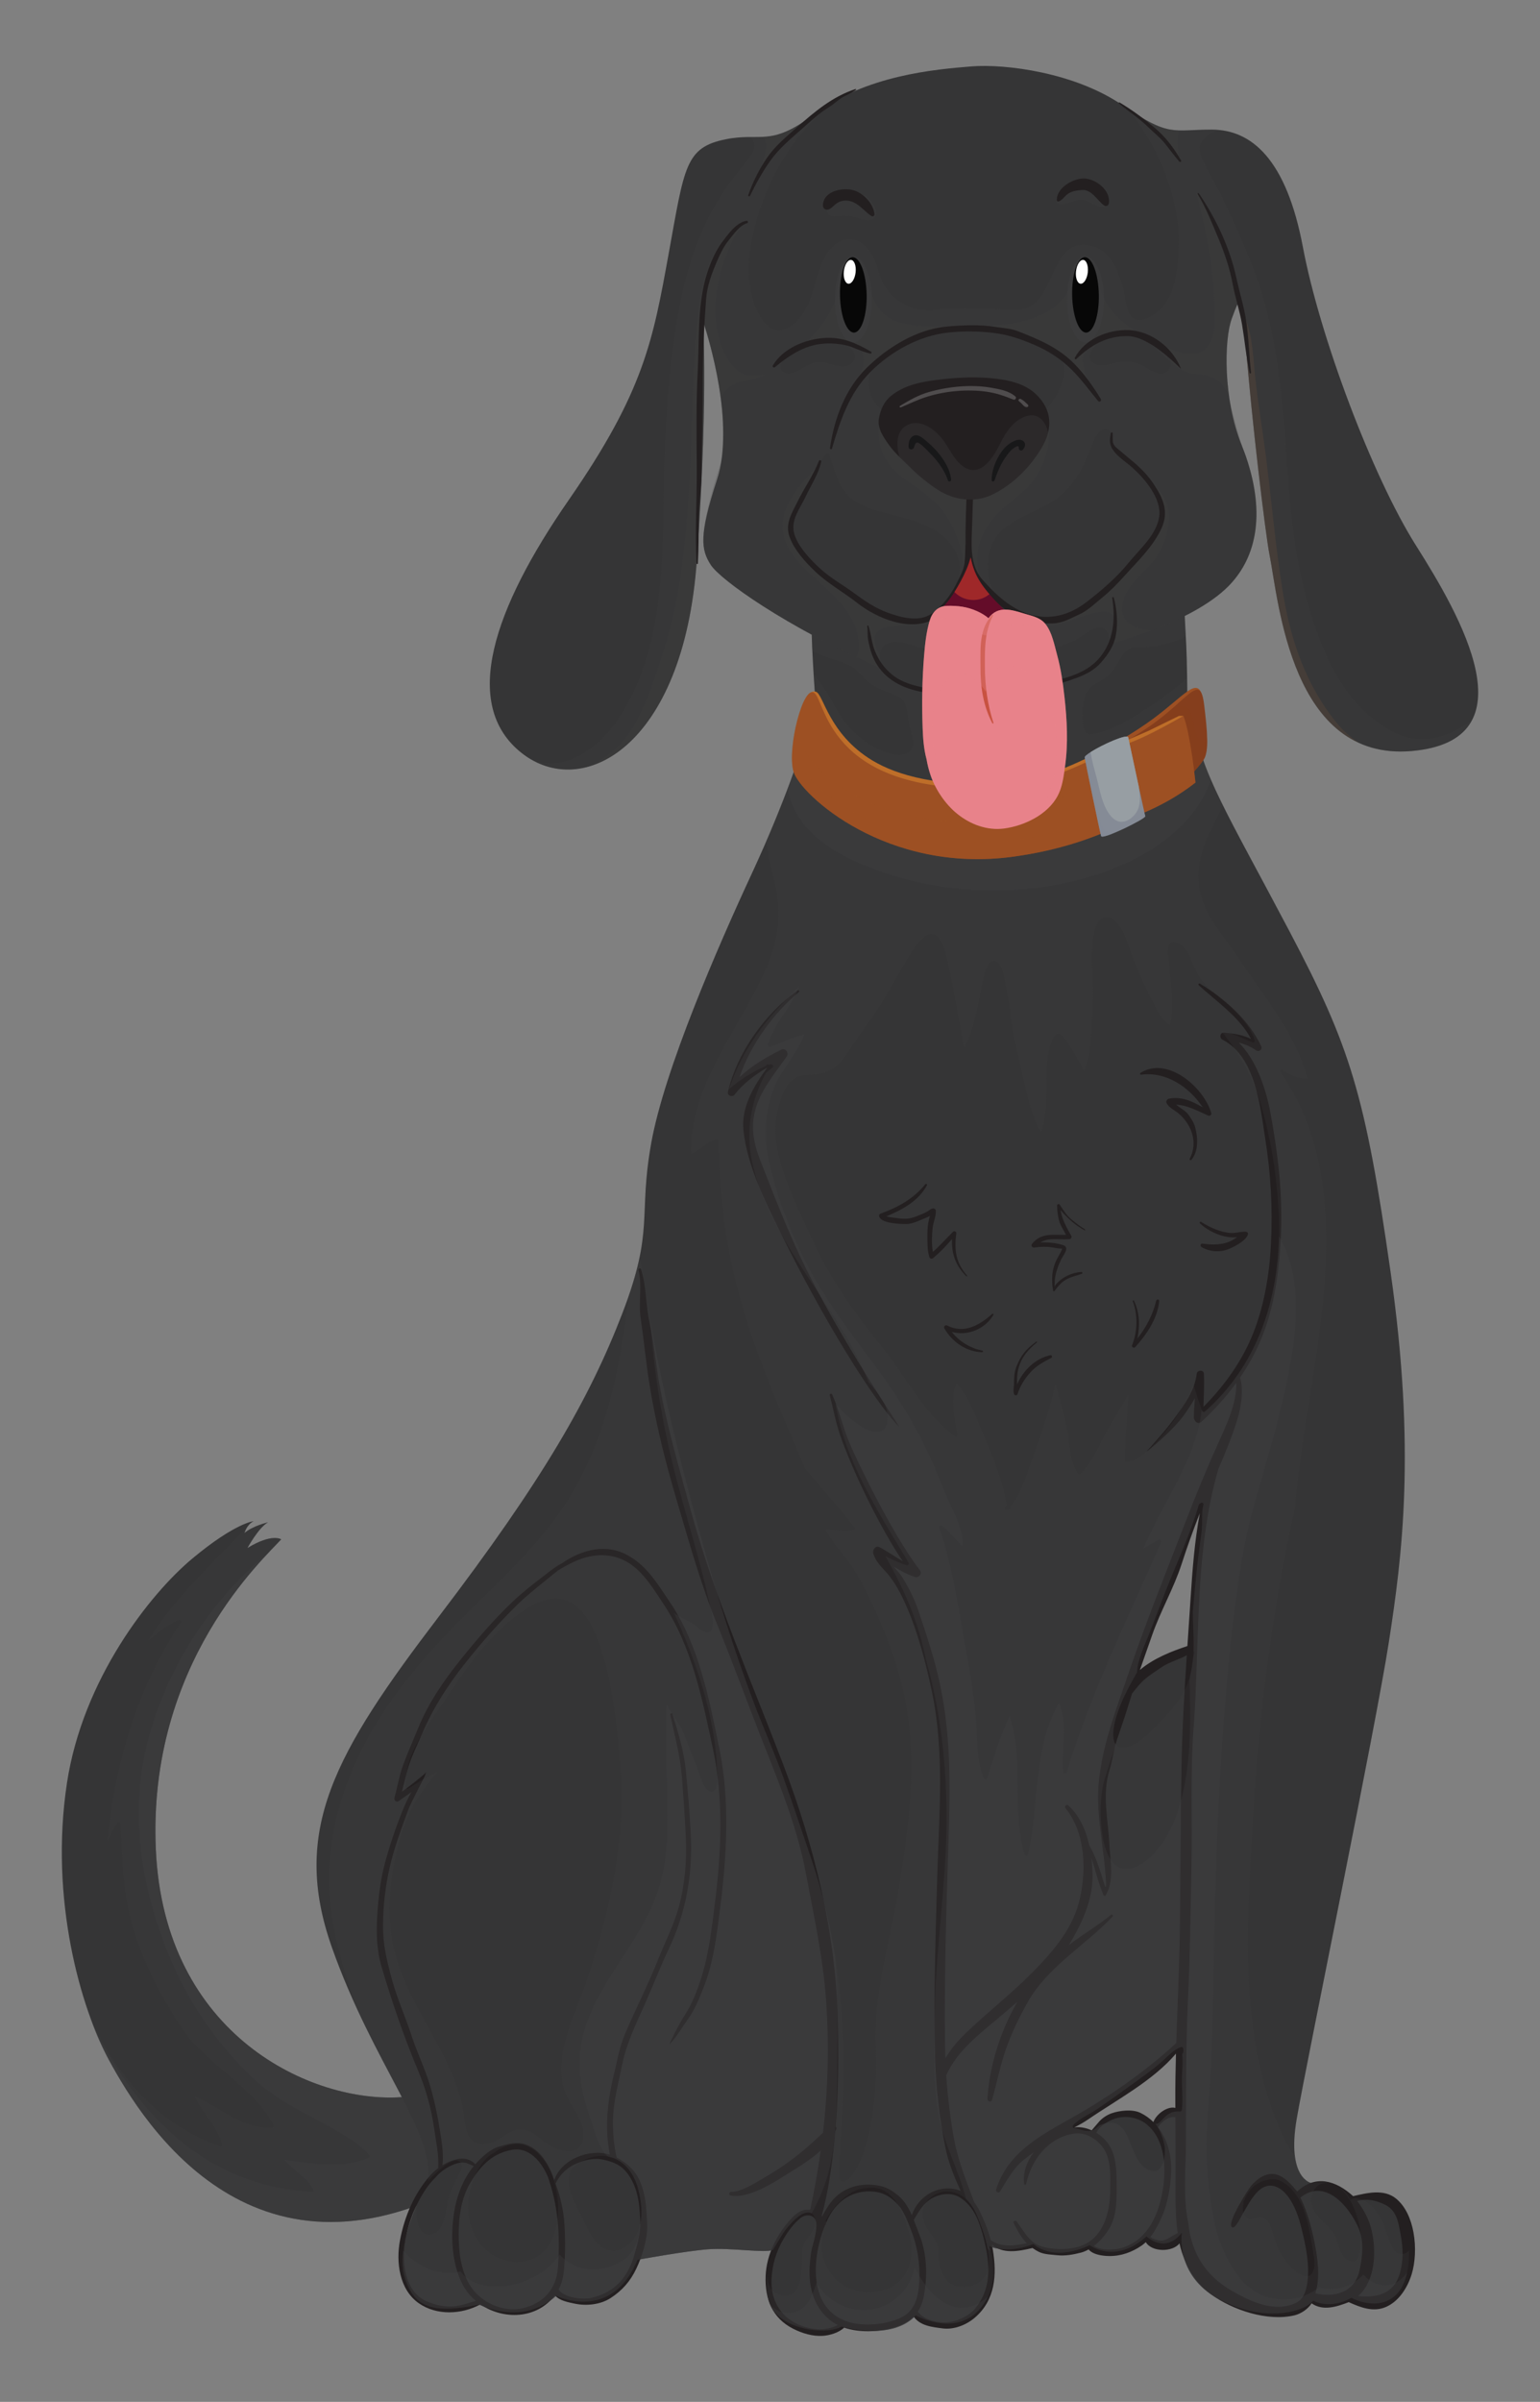 <?xml version="1.0" encoding="utf-8"?>
<!-- Generator: Adobe Illustrator 27.5.0, SVG Export Plug-In . SVG Version: 6.00 Build 0)  -->
<svg version="1.1" id="Layer_1" xmlns="http://www.w3.org/2000/svg" xmlns:xlink="http://www.w3.org/1999/xlink" x="0px" y="0px"
	 viewBox="0 0 438.905 684.127" style="enable-background:new 0 0 438.905 684.127;" xml:space="preserve">
<rect x="0" y="0" width="438.905" height="684.127" fill="#808080" stroke="none"/>
<g>
	<g>
		<path style="fill:#353536;" d="M139.805,586.7c0,0,0,8.859-25.398,10.633c-25.398,1.771-67.629-17.426-69.992-70.584
			c-2.361-53.16,31.01-82.986,35.734-88.303c0,0-2.637-1.809-9.619,2.479c0,0,3.088-5.732,5.855-7.326c0,0-4.385,1.006-6.688,3.039
			c0,0,0.514-2.23,2.572-3.357c0,0-5.223,0.465-17.389,10.59c-12.168,10.125-31.293,34.457-35.793,63.957
			c-5.076,33.285,4.012,64.305,12,79c10.125,18.625,42,69.625,104.625,33.375C135.713,620.202,145.019,601.823,139.805,586.7z"/>
		<path style="opacity:0.2;fill:#424143;" d="M139.805,586.7c0,0,0,8.859-25.398,10.633c-25.398,1.771-67.629-17.426-69.992-70.584
			c-2.361-53.16,31.01-82.986,35.734-88.303c0,0-2.637-1.809-9.619,2.479c0,0,3.088-5.732,5.855-7.326c0,0-4.385,1.006-6.688,3.039
			c0,0,0.279-1.168,1.207-2.24c-10.023,10.615-20.965,20.455-28.678,32.936c2.66-2.32,5.441-4.492,8.693-5.936
			c0.414-0.186,0.99,0.223,0.684,0.684c-12.537,18.795-18.871,40.238-20.941,62.533c0.719-1.879,1.563-3.695,2.744-5.373
			c0.287-0.404,0.904-0.262,0.932,0.254c0.498,9.16,0.6,18.502,2.988,27.424c2.404,8.986,6.475,17.685,11.283,25.633
			c2.189,3.617,4.43,7.23,7.4,10.266c2.598,2.654,5.42,5.061,8.244,7.469c5.133,4.377,10.522,8.871,13.684,14.955
			c0.178,0.346-0.045,0.734-0.432,0.754c-8.48,0.434-14.707-5.732-22.043-8.898c2.279,4.742,6.395,8.441,7.857,13.6
			c0.1,0.348-0.25,0.742-0.615,0.615c-2.516-0.883-4.99-1.904-7.355-3.141c-13.674-7.141-23.227-19.457-29.59-33.232
			c1.608,4.344,3.4,8.34,5.328,11.889c10.125,18.625,42,69.625,104.625,33.375C135.713,620.202,145.019,601.823,139.805,586.7z"/>
		<path style="opacity:0.3;fill:#424143;" d="M139.805,586.7c0,0,0,8.859-25.398,10.633c-25.398,1.771-67.629-17.426-69.992-70.584
			c-2.051-46.137,22.805-74.684,32.5-84.902c-10.451,8.572-19.25,19.242-25.689,31.109c-6.691,12.326-11.115,26.02-11.635,40.103
			c-0.582,15.742,3.113,31.256,9.313,45.662c5.361,12.457,13.297,23.836,23.148,33.156c8.307,7.855,18.549,11.381,27.906,17.506
			c1.814,1.19,3.877,2.752,5.234,4.424c0.18,0.221,0.223,0.648-0.1,0.785c-7.645,3.266-16.127,1.635-24.105,0.555
			c2.545,3.041,6.314,4.85,8.283,8.428c0.172,0.313-0.037,0.779-0.432,0.754c-1.623-0.111-3.238-0.266-4.852-0.471
			c-27.146-3.435-44.516-22.281-56.635-44.902c1.174,2.805,2.42,5.449,3.736,7.871c10.125,18.625,42,69.625,104.625,33.375
			C135.713,620.202,145.019,601.823,139.805,586.7z"/>
	</g>
	<path style="fill:#353536;" d="M400.006,631.085c-1.584-3.666-6.25-8.332-15.168-4.5c0,0-2.582-6.582-11-4.75
		c0,0-7.25-1.166-4.25-18.416s22.5-111.5,26.25-135.75s7.75-54.5,0.5-105.25s-11.5-64.25-28.75-97s-26.258-46.914-26.879-59.332
		c0,0-21.816,22.391-41.719,26.986c0,0-30.293,8.455-48.547-3.482c-18.256-11.936-21.707-17.037-21.707-17.037
		s-4.648,15.115-14.398,36.115s-25,56-28.75,77s1,24.5-8.25,48.5c-9.25,24-22.5,47.25-52.25,86.25s-42.25,61-30.5,94.25
		s29.463,52.867,27.381,66.572c-0.078,0.516-9.932,17.297-6.547,27.678c2.639,8.092,7.584,10.332,21.166,7.5
		c0,0,12.168,6.332,21.918-2.5c0,0,15.834,7.75,23.166-10.25c0,0,13.666-2.5,20.166-3s16.168,1.168,18.5,0.168
		c0,0-4.332,12.227,0.5,17.779c4.834,5.553,15.5,6.221,19,4.053c0,0,14.168,4.334,21.168-3.166c0,0,10.957,6.166,18.02-1.584
		s2.813-18.188,2.813-18.188s4.725,2.508,12.715-0.565c0,0,5.119,5.336,16.035,0.336c0,0,7.154,5.59,16.168-2.5
		c0,0,5.332,5.166,10.082-1.084c0,0-2.063,12,10.313,18.813s24.25,4.125,27.125,0.563c0,0,4.563,2.75,10.875-0.813
		c0,0,7.688,4.313,12.938-1.063S401.59,634.753,400.006,631.085z M337.195,584.677c-0.035,0.189-0.15,0.291-0.285,0.332
		c0.264,2.328-0.016,4.625-0.057,6.992c-0.053,2.977,0.34,5.949-0.016,8.918c-0.029,0.252-0.205,0.523-0.5,0.5
		c-2.266-0.18-3.484,0.637-4.957,2.164c-0.365,0.377-1.158,1.389-1.793,1.336c-1.064-0.09-1.762-0.656-2.603-1.285
		c-1.299-0.973-2.77-1.572-4.397-1.715c-2.455-0.217-4.881,0.227-7.023,1.5c-1.338,0.797-2.146,1.979-3.359,2.893
		c-1.871,1.408-4.07,0.174-6.125-0.16c-0.389-0.065-0.457-0.588-0.221-0.836c1.935-2.021,4.598-3.055,6.883-4.609
		c3.123-2.129,6.201-4.307,9.248-6.545c3.189-2.342,6.553-4.582,9.482-7.248c1.615-1.469,3.023-3.07,5.108-3.852
		c0.24-0.09,0.568,0.098,0.615,0.35C337.307,584.001,337.307,584.085,337.195,584.677z M342.98,428.622
		c-0.631,2.367-0.211,5.185-0.514,7.639c-0.348,2.824-0.783,5.639-1.111,8.465c-0.633,5.469-1.125,10.953-1.555,16.441
		c-0.256,3.26,0.535,7.623-3.207,8.957c-2.201,0.783-4.353,1.363-6.352,2.648c-1.885,1.211-3.646,2.588-5.455,3.906
		c-0.297,0.217-0.783-0.072-0.752-0.432c0.315-3.787,1.99-7.107,3.367-10.588c1.617-4.094,3.146-8.225,4.754-12.324
		c3.223-8.217,7.045-16.213,9.504-24.711c0.063-0.215,0.223-0.318,0.393-0.342C342.281,427.771,343.139,428.028,342.98,428.622z"/>
	<g>
		<path style="fill:#231F20;" d="M204.973,497.825c-2.881-14.008-5.855-29.359-13.996-41.393
			c-3.725-5.504-6.973-11.191-13.318-14.047c-5.803-2.609-12.236-0.69-17.178,2.674c-0.121,0.082-0.24,0.162-0.359,0.244
			c-0.369,0.186-0.734,0.377-1.086,0.592c-1.602,0.982-3.064,2.25-4.566,3.377c-3.008,2.256-5.975,4.645-8.691,7.244
			c-5.273,5.049-10.037,10.635-14.598,16.32c-4.73,5.895-9.094,12.254-11.957,19.275c-1.492,3.656-3.115,7.221-4.451,10.945
			c-1.039,2.893-1.51,6.014-2.35,8.973c-0.217,0.766,0.549,1.441,1.252,0.943c1.209-0.861,2.396-1.703,3.596-2.523
			c-0.824,1.422-1.553,2.889-2.188,4.428c-2.105,5.096-3.918,10.385-5.357,15.707c-1.316,4.871-1.873,9.867-2.203,14.891
			c-0.32,4.869-0.172,10.025,1.223,14.732c2.969,10.021,6.432,20.119,10.482,29.756c2.172,5.17,3.652,10.469,4.455,16.021
			c0.57,3.935,1.424,7.65,1.209,11.572c-0.822,0.607-1.543,1.25-2.088,1.857c-4.699,5.252-7.49,11.787-8.803,18.67
			c-1.188,6.217-0.207,14.035,5.316,17.926c5.125,3.607,12.268,3.25,17.603,0.348c6.549,4.492,16.125,4.242,21.227-2.604
			c1.244,1.566,3.854,2.014,5.682,2.404c3.287,0.699,7.314,0.287,10.201-1.598c3.357-2.193,5.631-4.809,7.342-8.424
			c1.686-3.563,3.26-8.596,3.08-12.574c-0.191-4.223-0.348-8.191-2.012-12.141c-1.318-3.133-3.76-5.381-6.701-6.885
			c-0.736-3.279-1.033-6.475-1.051-9.836c-0.029-5.557,1.563-11.42,2.678-16.836c1.25-6.06,3.92-11.434,6.426-17.043
			c2.268-5.082,4.256-10.324,6.648-15.34c5.109-10.713,7.068-21.705,6.41-33.541c-0.326-5.875-0.797-11.766-1.385-17.619
			c-0.555-5.531-2.178-10.836-3.818-16.121c-0.113-0.365-0.719-0.186-0.641,0.184c1.223,5.697,2.74,11.223,3.262,17.047
			c0.527,5.875,0.889,11.789,1.174,17.68c0.314,6.479-0.178,13.186-1.818,19.471c-1.443,5.52-4.1,10.631-6.209,15.904
			c-2.17,5.43-4.762,10.787-7.195,16.111c-1.168,2.555-2.322,5.074-3.18,7.754c-0.838,2.621-1.279,5.326-1.947,7.986
			c-1.287,5.125-2.221,10.938-2.08,16.219c0.063,2.383,0.35,4.775,0.781,7.152c-5.789-1.832-13.875,1.361-15.834,7.271
			c-0.977-3.158-2.193-5.021-3.041-6.191c-1.307-1.805-3.117-3.346-5.264-4.025c-2.453-0.777-4.873-0.072-7.271,0.602
			c-2.463,0.688-4.627,2.643-6.348,4.441c-0.203,0.211-0.377,0.443-0.57,0.662c-2.342-2.67-6.293-1.611-9.365,0.271
			c0.273-2.553,0.027-5.104-0.375-7.723c-0.783-5.086-1.674-9.916-3.125-14.861c-1.436-4.889-3.748-9.52-5.324-14.373
			c-1.734-5.344-4.078-10.488-5.563-15.914c-1.43-5.232-2.6-9.982-2.562-15.465c0.037-5.521,0.678-11.131,1.91-16.51
			c1.287-5.615,3.33-11.092,5.316-16.488c0.625-1.693,4.633-9.355,4.699-9.537c0.125-0.367,0.25-0.732,0.377-1.096
			c-0.598,0.795-5.283,4.428-6.914,5.594c0.498-1.926,0.955-3.861,1.463-5.787c1.004-3.805,2.854-7.43,4.408-11.021
			c3.117-7.195,7.219-13.58,12.088-19.723c4.615-5.822,9.512-11.439,14.82-16.641c2.492-2.443,5.258-4.688,7.979-6.869
			c1.262-1.012,2.502-2.051,3.777-3.045c4.508-2.719,9.115-4.955,14.666-4.127c7.639,1.139,11.445,7.838,15.346,13.701
			c8.139,12.228,11.051,27.088,14.094,41.238c3.014,14.02,2.426,28.922,0.682,43.064c-0.9,7.303-1.723,14.926-3.926,21.967
			c-1.148,3.674-2.654,7.633-4.775,10.852c-1.643,2.492-4.756,8.727-4.318,8.283c1.955-1.986,3.313-4.504,4.957-6.738
			c2.209-3.002,3.623-6.57,4.957-10.031c2.703-7.018,3.58-14.893,4.518-22.313C207.164,528.208,208.035,512.712,204.973,497.825z
			 M164.01,616.364c2.449-1.117,5.24-1.815,7.918-1.229c1.77,0.389,3.57,0.949,5.039,2.039c0.129,0.096,0.254,0.195,0.377,0.299
			c0.918,0.775,1.658,1.738,2.277,2.762c1.426,2.35,2.162,4.973,2.496,7.682c0.191,1.549,0.303,3.113,0.373,4.672
			c0.15,3.348-0.775,6.35-1.66,9.553c-0.867,3.143-2.445,6.352-4.856,8.572c-2.162,1.994-4.527,3.094-7.361,3.783
			c-2.332,0.568-7.979,0.057-9.404-2.393c1.324-2.451,1.527-5.018,1.705-7.813c0.223-3.527,0.193-7.117-0.037-10.644
			c-0.267-4.096-1.16-7.973-2.537-11.705C159.478,619.464,161.553,617.485,164.01,616.364z M145.838,612.345
			c4.926-0.924,8.551,3.393,10.334,7.777c0.307,0.859,0.59,1.723,0.846,2.59c0.008,0.033,0.02,0.068,0.027,0.102
			c0.002,0.012,0.01,0.018,0.012,0.029c2.176,7.459,2.553,15.234,1.951,23.143c-0.451,5.943-4.08,10.035-9.867,11.439
			c-5.719,1.389-12.355-1.666-15.313-6.66c-2.539-4.289-3.104-9.44-3.098-14.318c0.004-5.236,0.727-10.539,3.514-15.066
			C137.078,616.774,140.326,613.378,145.838,612.345z M130.363,616.157c0.805-0.219,1.672-0.27,2.488-0.088
			c0.209,0.047,2.199,0.879,2.172,0.912c-3.434,4.16-5.186,9.428-5.816,14.719c-0.725,6.063-0.313,12.758,2.299,18.342
			c0.982,2.102,2.406,3.881,4.102,5.311c-1.859,0.568-3.654,1.203-5.637,1.5c-2.852,0.428-5.896-0.258-8.523-1.441
			c-5.895-2.66-6.891-10.539-6.094-16.207c0.787-5.584,2.961-11.238,6.15-15.891c0.648-0.945,1.557-2.051,2.615-3.113
			c0.281-0.281,0.52-0.602,0.809-0.873C126.41,617.935,128.389,616.694,130.363,616.157z"/>
		<path style="fill:#231F20;" d="M228.232,358.294c-4.229-8.893-8.131-19.025-11.699-28.168c-2.236-5.729-2.766-11.096-0.301-16.789
			c1.979-4.566,5.117-8.363,7.977-12.383c0.719-1.008-0.338-2.598-1.555-1.979c-4.09,2.076-8.488,4.559-11.906,7.879
			c3.082-9.221,9.857-18.443,16.936-24.291c0.289-0.238-0.053-0.67-0.357-0.455c-9.303,6.586-17.277,17.742-19.867,28.936
			c-0.248,1.068,1.291,1.537,1.889,0.762c2.445-3.178,5.813-5.674,9.336-7.754c-3.842,5.303-7.449,11.197-6.803,17.813
			c0.969,9.902,6.145,20.203,10.479,29.043c11.811,24.09,26.436,47.916,33.816,55.414
			C257.113,407.271,238.994,380.935,228.232,358.294z"/>
		<path style="fill:#231F20;" d="M345.221,317.073c-2.027-7.23-12.436-16.422-20.217-11.453c-0.242,0.154-0.045,0.52,0.209,0.486
			c7.143-0.971,13.736,3.527,17.576,9.301c-2.959-1.688-5.885-3.146-9.588-2.486c-0.565,0.1-0.984,0.732-0.711,1.283
			c0.666,1.342,2.379,2.057,3.48,3.002c3.656,3.135,5.549,8.252,3.094,12.85c-0.166,0.309,0.307,0.541,0.512,0.293
			c2.029-2.48,1.853-6.32,1.051-9.244c-0.361-1.318-1.133-2.494-1.914-3.594c-0.779-1.094-2.385-1.922-3.504-2.855
			c3.213,0.119,6.258,1.832,9.137,3.105C344.754,317.94,345.353,317.55,345.221,317.073z"/>
		<path style="fill:#231F20;" d="M355.367,350.94c-0.355-0.176-0.594-0.107-1.018-0.09c-1.186,0.053-2.289,0.402-3.527,0.344
			c-2.873-0.139-6.111-1.621-8.484-3.16c-0.301-0.195-0.584,0.195-0.33,0.436c2.48,2.361,6.893,4.328,10.416,3.93
			c0.063-0.006,0.123-0.016,0.186-0.021c-0.377,0.24-0.748,0.49-1.129,0.717c-2.635,1.572-5.811,1.549-8.746,1.137
			c-0.631-0.088-0.742,0.734-0.26,1.004c2.615,1.473,5.693,1.529,8.391,0.236c1.521-0.73,4.404-2.232,4.82-3.992
			C355.74,351.249,355.559,351.034,355.367,350.94z"/>
		<path style="fill:#231F20;" d="M299.359,386.009c-4.307,0.916-7.73,4.318-9.492,8.322c-0.033-1.568-0.016-3.049,0.414-4.607
			c0.898-3.262,2.68-5.23,5.229-7.361c0.139-0.117-0.027-0.328-0.174-0.221c-2.963,2.17-4.408,3.891-5.719,7.311
			c-0.615,1.603-0.594,3.283-0.641,4.975c-0.021,0.834-0.285,1.912,0.055,2.697c0.168,0.387,0.811,0.428,0.951-0.01
			c0.752-2.332,1.963-4.285,3.582-6.109c1.76-1.982,3.717-3.022,6.023-4.207C299.984,386.595,299.844,385.907,299.359,386.009z"/>
		<path style="fill:#231F20;" d="M282.779,374.237c-3.596,3.223-8.031,5.805-12.879,3.291c-0.453-0.236-1.037,0.346-0.781,0.797
			c2.188,3.865,6.289,6.717,10.775,6.83c0.305,0.008,0.361-0.416,0.057-0.473c-3.332-0.623-6.586-2.59-8.701-5.318
			c4.441,1.27,9.455-0.777,11.855-4.807C283.23,374.349,282.99,374.05,282.779,374.237z"/>
		<path style="fill:#231F20;" d="M275.621,363.327c-3.23-3.617-3.707-7.363-3.068-12.01c0.063-0.445-0.533-0.846-0.889-0.5
			c-1.939,1.887-3.752,3.967-5.777,5.77c-0.43-2.152-0.289-4.566-0.105-6.676c0.143-1.666,1.049-3.457,0.932-5.1
			c-0.027-0.383-0.453-0.664-0.814-0.602c-0.496,0.088-0.645,0.186-1.059,0.504c-1.037,0.799-2.402,1.205-3.602,1.713
			c-1.854,0.785-3.565,0.855-5.514,0.531c-0.455-0.074-2.102-0.197-3.107-0.488c4.551-1.932,9.101-4.32,11.572-8.859
			c0.162-0.299-0.301-0.527-0.498-0.283c-3.432,4.223-7.746,6.535-12.75,8.359c-0.35,0.127-0.498,0.574-0.355,0.9
			c0.857,1.959,5.971,2.035,7.668,2.045c1.508,0.008,2.977-0.645,4.334-1.219c0.699-0.297,1.404-0.572,2.094-0.887
			c0.123-0.055,0.252-0.145,0.383-0.246c-0.111,0.357-0.23,0.705-0.291,0.978c-0.322,1.432-0.473,2.861-0.467,4.326
			c0.008,2.174-0.074,4.418,0.576,6.52c0.129,0.418,0.73,0.522,1.041,0.264c1.92-1.6,3.75-3.502,5.402-5.443
			c-0.15,4.084,0.934,7.469,4.063,10.586C275.52,363.642,275.752,363.472,275.621,363.327z"/>
		<path style="fill:#231F20;" d="M309.24,350.186c-1.377-0.867-2.66-1.832-3.908-2.877c-1.541-1.291-2.227-2.609-3.316-4.191
			c-0.193-0.281-0.734-0.156-0.734,0.205c-0.006,1.459,0.18,2.986,0.574,4.389c0.416,1.469,1.293,2.672,1.945,4.004
			c-3.672,0.119-7.022-0.717-9.693,2.59c-0.367,0.455,0.066,1.119,0.617,1.039c1.754-0.25,3.721-0.324,5.465,0.006
			c0.793,0.15,1.68,0.287,2.488,0.293c0.254,0-0.967,2.113-1.162,2.451c-1.693,2.934-2.002,6.291-1.353,9.561
			c0.031,0.166,0.246,0.232,0.355,0.09c0.818-1.078,1.517-2.016,2.629-2.84c1.51-1.119,3.447-1.488,5.184-2.088
			c0.316-0.109,0.145-0.551-0.15-0.529c-2.799,0.197-5.426,1.436-7.258,3.574c-0.191,0.225-0.359,0.51-0.432,0.799
			c0.172-0.676,0.066-1.578,0.15-2.281c0.242-1.986,0.961-3.951,1.83-5.74c0.547-1.125,2.555-3.377,0.471-4.016
			c-1.979-0.605-4.27-0.826-6.434-0.738c2.406-1.518,5.449-0.67,8.342-0.955c0.385-0.039,0.685-0.531,0.49-0.885
			c-1.391-2.494-2.639-4.645-3.086-7.381c2.016,2.309,3.992,4.176,6.846,5.77C309.242,350.515,309.379,350.272,309.24,350.186z"/>
		<path style="fill:#231F20;" d="M329.504,370.505c-0.93,4.006-2.854,7.553-5.334,10.75c0.709-3.633,0.68-7.277-0.984-10.772
			c-0.105-0.219-0.43-0.078-0.344,0.148c1.496,3.947,1.352,8.629-0.191,12.516c-0.234,0.59,0.529,0.965,0.922,0.525
			c3.252-3.623,6.313-8.088,6.809-13.063C330.439,370.03,329.631,369.962,329.504,370.505z"/>
		<path style="fill:#231F20;" d="M402.861,635.944c-0.693-3.869-2.273-7.486-4.949-9.69c-3.482-2.863-8.293-1.635-12.266-0.723
			c-4.863-4.43-10.662-6.223-15.945-1.332c-1.652-1.908-3.553-4.314-6.158-4.879c-2.691-0.582-5.086,1.191-6.814,3.059
			c-0.758,0.82-7.689,11.566-5.42,12.078c0.854,0.191,2.471-3.209,2.77-3.719c1.225-2.084,2.367-4.301,3.986-6.113
			c3.078-3.447,6.611-2.309,9.129,1.158c1.891,2.607,2.963,5.768,3.725,8.865c1.277,5.195,2.486,10.748,1.584,16.104
			c-0.361,2.137-1.164,4.27-3.244,5.232c-6.086,2.816-12.887-0.461-18.195-3.494c-7.441-4.25-11.535-10.744-12.397-19.27
			c-1.584-7.414-0.699-15.658-0.668-23.189c0.057-13.48-0.06-26.949,0.57-40.418c0.602-12.869,0.76-25.715,1.002-38.594
			c0.24-12.893-0.365-25.895,0.6-38.76c1.828-24.361,0.188-50.129,7.051-73.824c2.029-4.695,4.031-9.488,5.461-14.293
			c0.996-3.342,1.816-8.156,0.728-11.771c2.199-3.201,4.129-6.584,5.688-10.188c4.234-9.791,5.629-20.883,6.004-31.449
			c0.404-11.457-0.941-22.488-3.02-33.738c-1.193-6.465-3.902-15.008-9.045-20.037c1.715,0.443,3.357,1.109,4.977,2.217
			c0.76,0.522,1.863-0.232,1.447-1.137c-3.449-7.516-10.539-13.668-17.447-17.852c-0.32-0.193-0.625,0.207-0.35,0.461
			c4.832,4.436,11.703,9.104,14.893,15.297c-2.291-1.168-4.611-1.494-7.592-1.83c-1.244-0.141-1.563,1.506-0.527,2.035
			c9.461,4.84,10.727,19.172,12.168,28.27c1.59,10.025,2.117,19.721,1.619,29.873c-0.438,8.975-2.074,18.58-5.645,26.859
			c-3.17,7.35-7.945,13.881-13.604,19.565c0.104-3.141,0.283-6.268,0.133-9.453c-0.057-1.19-1.906-1.092-2.045,0.031
			c-0.596,4.85-3.484,8.781-6.273,12.574c-2.756,3.748-5.133,6.287-7.918,9.459c-0.621,0.705,7.322-5.682,10.668-10.41
			c1.004-1.416,2.063-3.002,2.998-4.664c-0.148,1.852-0.275,3.699-0.277,5.504c-0.002,1.033,1.195,2.098,2.152,1.211
			c3.668-3.4,7.014-7.086,9.924-11.074c0.201,5.779-2.902,12.209-5.113,17.1c-3.318,7.342-6.4,14.826-9.301,22.359
			c-5.469,14.209-11.189,28.311-16.105,42.719c-3.953,11.582-9.094,24.396-8.855,36.818c0.139,7.17,1.639,14.387,2.152,21.555
			c0.406,5.682-0.363,2.186-1.17-0.301c-0.969-2.994-1.938-5.857-3.522-8.559c-0.965-4.336-2.775-8.5-5.996-11.367
			c-0.482-0.43-1.182,0.31-0.781,0.797c5.906,7.195,6.074,18.44,3.82,26.955c-2.139,8.08-8.041,14.639-13.766,20.371
			c-5.818,5.826-12.326,10.873-18.26,16.568c-2.147,2.063-4.432,4.6-6.012,7.404c-0.051-1.393-0.09-2.783-0.105-4.166
			c-0.203-17.621,0.275-35.404,0.846-53.018c0.551-16.934,1.254-32.959-2.332-49.664c-1.496-6.971-3.85-14.033-6.135-20.789
			c-1.094-3.229-2.635-6.285-4.406-9.186c-0.715-1.17-1.678-2.225-2.631-3.287c1.904,1.145,3.838,2.229,6.035,2.947
			c1.146,0.375,2.25-0.885,1.449-1.92c-7.922-10.248-18.141-31.66-20.094-36.309c-1.891-4.498-2.893-9.297-4.889-13.732
			c-0.162-0.361-0.789-0.209-0.685,0.195c1.082,4.199,1.797,8.33,3.299,12.414c5.123,13.928,13.336,28.93,17.537,34.922
			c-2.223-1.313-4.34-2.805-6.621-4.008c-1.201-0.635-2.121,0.818-1.799,1.84c0.664,2.105,1.953,3.389,3.41,4.977
			c2.826,3.074,4.664,6.803,6.293,10.602c3.135,7.313,5.301,15.725,6.947,23.512c3.713,17.551,2.078,35.014,1.57,52.768
			c-0.49,17.131-1.076,34.498-0.609,51.627c0.232,8.461,1.256,17.104,2.871,25.406c0.869,4.467,2.566,8.555,4.406,12.604
			c-0.332-0.145-0.676-0.27-1.031-0.365c-5.566-1.486-11.102,1.953-12.895,7.272c-1.082-2.461-2.439-4.693-4.695-6.225
			c-1.219-0.977-2.631-1.715-4.248-2.088c-5.242-1.209-10.855,0.289-14.16,4.693c-0.947,1.264-1.75,2.59-2.445,3.957
			c-0.039-0.049-0.09-0.086-0.131-0.133c1.898-6.875,2.875-14.223,3.563-20.828c0.111-1.078,0.205-2.158,0.299-3.236
			c0.08-0.18,0.172-0.355,0.242-0.539c0.121-0.309,0.051-0.637-0.115-0.904c0.81-10.178,0.846-20.371,0.596-30.592
			c-0.6-24.602-6.758-49.436-15.48-72.297c-9.139-23.957-19.543-47.492-26.336-72.23c-3.268-11.902-6.68-23.529-8.926-35.695
			c-1.104-5.971-1.594-12.053-2.875-17.986c-1.094-5.051-0.926-10.432-2.451-15.34c-0.131-0.42-0.859-0.213-0.744,0.215
			c1.141,4.228-0.039,9.285,0.631,13.75c0.896,5.977,1.451,11.99,2.379,17.963c1.814,11.713,4.672,23.031,8.043,34.375
			c3.529,11.879,6.707,23.455,11.424,34.965c4.619,11.273,8.754,22.727,13.242,34.057c4.758,12.01,9.627,24.037,12.014,36.771
			c2.252,12.014,4.9,24.004,5.754,36.229c0.891,12.773,0.545,25.256-0.881,37.627c-3.033,2.918-6.082,5.603-9.557,8.15
			c-2.453,1.799-5.039,3.424-7.676,4.943c-2.426,1.398-6.027,3.748-8.924,3.752c-0.674,0-0.814,0.928-0.127,1.055
			c4.504,0.83,10.875-2.824,14.473-5.119c3.398-2.168,7.791-4.613,11.16-7.707c-0.787,5.645-1.785,11.273-2.998,16.898
			c-2.063-0.326-3.75,0.756-5.154,2.229c-4.209,4.418-7.342,10.469-7.551,16.652c-0.221,6.496,1.822,11.922,7.854,14.988
			c2.555,1.301,5.51,2.188,8.396,2.018c1.971-0.115,4.631-0.891,6.121-2.34c4.389,1.492,9.83,1.236,13.943,0.018
			c2.422-0.717,4.393-1.719,5.873-3.182c1.813,2.672,5.324,2.998,8.23,3.381c3.26,0.43,6.77-0.969,9.221-3.07
			c5.826-4.996,6.307-12.227,5.111-19.35c-0.084-0.5-0.18-0.994-0.287-1.484c3.055,2.789,7.564,1.963,11.463,1.045
			c0.043-0.01,0.07-0.035,0.108-0.049c0.594,0.42,1.23,0.816,1.973,1.17c1.459,0.693,3.549,0.727,5.131,0.9
			c2.209,0.242,4.57-0.189,6.699-0.736c0.764-0.195,1.502-0.516,2.213-0.912c1.26,1.516,4.021,1.846,5.809,1.877
			c3.387,0.059,6.596-1.096,9.357-3.018c0.4-0.279,0.772-0.6,1.131-0.938c1.68,2.867,7.605,2.928,9.607,0.344
			c0.193,0.869,0.414,1.713,0.676,2.518c1.627,4.967,4.264,9.037,8.377,12.037c6.158,4.49,16.074,7.756,23.711,5.947
			c1.848-0.438,3.859-1.783,4.885-3.418c3.242,2.281,7.248,0.959,10.584-0.338c3.391,1.523,7.047,2.961,10.684,1.336
			c3.703-1.652,6.096-5.547,7.25-9.287C403.338,644.491,403.603,640.075,402.861,635.944z M328.361,465.729
			c2.412-6.935,6.184-13.352,8.434-20.334c1.565-4.85,3.295-9.637,5.154-14.375c-1.49,7.959-2.107,16.113-2.627,24.201
			c-0.293,4.535-0.604,9.08-0.908,13.629c-4.459,1.455-9.719,3.541-13.539,6.805C326.027,472.335,327.215,469.028,328.361,465.729z
			 M227.48,662.067c-5.223-2.313-7.844-7.172-7.605-12.795c0.18-4.232,1.377-8.082,3.535-11.723c1.266-2.137,2.787-4.185,4.713-5.77
			c1.211-0.996,3.414-1.191,4.213,0.422c0.846,1.379-0.02,5.131-0.984,8.348c-0.297,1.68-0.5,3.387-0.605,5.117
			c-0.361,6.014,1.402,12.231,6.607,15.754c0.449,0.303,0.928,0.568,1.424,0.815C235.229,664.108,231.164,663.698,227.48,662.067z
			 M256.217,660.396c-4.525,1.885-10.916,2.418-15.521,0.57c-10.406-4.174-9.236-18.203-5.539-27.164
			c0.143-0.107,0.232-0.291,0.207-0.488c0.229-0.529,0.465-1.043,0.709-1.531c2.596-5.186,7.287-8.131,13.072-7.535
			c3.293,0.34,5.658,2.227,7.537,4.633c1.24,1.857,2.084,3.979,2.977,6.32c1.816,4.768,2.603,9.5,2.328,14.611
			C261.74,654.409,260.787,658.493,256.217,660.396z M278.014,657.44c-1.635,2.037-4.479,3.404-6.98,3.889
			c-2.852,0.553-7.385-0.277-9.238-2.631c-0.084-0.106-0.176-0.178-0.271-0.234c0.816-1.182,1.404-2.596,1.738-4.309
			c1.129-5.789,0.967-12.164-1.244-17.688c-0.549-1.373-1.047-2.783-1.592-4.152c1.174-1.973,2.223-3.926,4.059-5.414
			c2.328-1.887,6.225-2.701,8.9-1.106c3.477,2.074,5.229,5.69,6.344,9.438c0.57,1.914,1.025,3.861,1.395,5.824
			C282.236,647.003,281.906,652.587,278.014,657.44z M306.982,640.05c-3.207,0.826-6.93,0.729-10.117-0.188
			c-3.543-1.018-5.102-4.498-7.147-7.16c-0.33-0.43-1.078-0.006-0.824,0.492c1.154,2.273,2.203,4.188,3.74,5.752
			c-3.463,0.762-7.219,1.232-10.264-0.877c-0.748-2.879-1.869-5.605-3.186-8.318c-0.412-0.852-0.928-1.691-1.521-2.475
			c-2.207-5.932-4.609-11.758-5.76-18.031c-1.09-5.932-1.822-12.027-2.225-18.111c3.242-7.479,10.725-12.75,16.725-17.894
			c1.172-1.004,2.379-2.041,3.594-3.107c-4.84,8.188-8.057,18.475-8.568,27.707c-0.039,0.707,1.053,1.088,1.273,0.332
			c1.463-5.012,2.377-10.072,4.164-15.008c1.643-4.543,3.721-8.824,6.117-13.025c5.758-10.094,16.332-16.006,24.121-24.266
			c0.266-0.281-0.186-0.707-0.475-0.467c-3.814,3.178-8.162,5.58-12.029,8.668c3.711-6.117,6.998-13.066,6.779-20.404
			c-0.043-1.44-0.152-2.945-0.34-4.467c1.232,3.543,1.99,7.229,3.486,10.602c0.096,0.215,0.445,0.297,0.582,0.07
			c2.545-4.232,1.295-9.848,1.068-14.518c-0.348-7.121-2.143-14.248,0.057-21.252c0.869-2.77,1.15-5.697,2.074-8.478
			c1.137-3.43,2.355-6.781,3.391-10.25c0.303-1.016,0.635-2.027,0.957-3.039c1.141-1.348,2.141-2.77,3.529-3.965
			c1.533-1.322,3.264-2.389,4.93-3.533c2.041-1.404,4.877-2.123,7.127-3.389c-0.691,10.518-1.313,21.055-1.504,31.559
			c-0.285,15.566-0.262,31.145-0.467,46.715c-0.141,10.746-0.688,21.461-1.027,32.191c-8.473,7.863-18.982,15.185-28.943,20.844
			c-9.272,5.268-18.908,9.996-22.397,20.832c-0.211,0.654,0.729,1.309,1.117,0.637c1.377-2.379,2.756-4.646,4.471-6.801
			c1.363-1.711,3.266-3.037,5.111-4.357c-1.973,2.654-3.121,5.789-2.736,8.979c0.043,0.365,0.543,0.314,0.611-0.01
			c1.439-6.875,6.289-13.203,13.596-14.313c3.816-0.58,7.785,2.252,9.236,5.658c1.332,3.125,1.141,6.938,1.125,10.252
			C316.402,630.333,314.393,638.138,306.982,640.05z M334.982,600.399c-2.205-0.59-5.426,1.713-6.26,4.027
			c-1.059-1.037-2.283-1.934-3.699-2.617c-2.305-1.111-5.941-0.676-8.25,0.137c-1.227,0.432-2.551,1.299-3.428,2.252
			c-0.66,0.717-1.236,1.496-1.898,2.215c-0.152,0.164-0.238,0.283-0.291,0.379c-1.453-0.654-3.021-1.006-4.563-0.873
			c-0.148,0.014-0.299,0.047-0.447,0.064c1.365-0.699,2.709-1.435,3.978-2.307c8.135-5.582,18.451-10.982,25.029-18.744
			c-0.121,4.422-0.199,8.846-0.184,13.275C334.975,598.938,334.98,599.669,334.982,600.399z M320.353,640.073
			c-1.564,0.584-3.254,0.684-4.904,0.664c-0.879-0.012-2.701-0.338-3.664-1.033c1.734-1.332,3.219-3.102,4.273-4.805
			c2.432-3.926,2.186-9.039,2.178-13.461c-0.006-3.662-0.236-7.85-2.453-10.924c-0.855-1.186-2.022-2.232-3.334-3.039
			c1.008-2.143,4.152-3.828,6.188-4.271c2.52-0.547,5.377-0.074,7.477,1.367c4.848,3.328,6.014,9.766,5.715,15.205
			c-0.287,5.199-1.752,11.519-5.072,15.656C324.949,637.683,323.064,639.063,320.353,640.073z M335.611,636.108
			c-1.484,0.547-2.447,1.656-4.078,2.018c-0.951,0.211-2.033-0.16-2.906-0.506c-0.266-0.127-0.525-0.27-0.781-0.416
			c1.336-1.709,2.35-3.748,3.205-5.611c1.738-3.779,2.48-8.42,2.711-12.533c0.26-4.644-0.896-9.519-3.701-13.143
			c0.119-0.184,0.227-0.375,0.354-0.559c0.33-0.475,0.908-0.941,1.352-1.31c0.92-0.77,2.066-1.152,3.232-1.006
			c0.035,5.945,0.078,11.891,0.047,17.834c-0.025,4.598-0.107,10.18,0.605,15.225C335.637,636.104,335.625,636.104,335.611,636.108z
			 M374.893,653.216c1.395-4.742,0.703-9.689-0.266-14.604c-0.576-2.91-1.844-8.303-4.006-12.666
			c6.922-5.635,13.768,2.318,16.51,8.537c1.697,3.848,1.19,8.404,0.295,12.361C386.045,652.958,380.285,654.534,374.893,653.216z
			 M398.881,647.771c-1.767,5.764-6.711,6.768-11.822,6.217c0.15-0.127,0.301-0.256,0.434-0.385
			c4.547-4.449,4.775-12.563,3.412-18.412c-0.631-2.701-2.105-5.729-4.115-8.281c2.766-0.777,5.301-0.219,7.963,1.066
			c3.402,1.645,3.828,5.268,4.44,8.533C399.908,640.347,400.045,643.974,398.881,647.771z"/>
	</g>
	<path style="fill:#353536;" d="M236.131,218.577c19.955,13.211,41.498,14.484,64.666,9.406c11.81-2.59,25.709-8.924,35.625-16.141
		c0.93-0.676,2.813-1.836,3.705-2.553c-0.002-3.168-1.734-9.854-1.754-12.42c-0.021-3.033-0.059-6.068-0.143-9.102
		c-0.074-2.674-0.186-5.348-0.355-8.018c-0.223-3.479-0.223-7.578-0.992-11.289c-2.697,1.756-5.484,3.373-8.363,4.811
		c-11.463,5.719-23.58,8.494-36.373,8.818c-13.371,0.34-27.133,0.078-40.369-1.977c-5.432-0.844-10.658-2.26-15.961-3.656
		c-1.188-0.314-2.838-0.627-4.422-1.125c-0.459,3.475,0.809,22.545,1.068,24.443C232.916,203.099,235.248,215.31,236.131,218.577z"
		/>
	<path style="opacity:0.2;fill:#424143;" d="M338.373,196.87c-0.008-1.234-0.023-2.469-0.039-3.703
		c-4.027,3.674-8.586,6.811-13.203,9.75c-4.135,2.635-8.732,5.283-13.621,6.182c-2.326,0.428-2.818-1.52-2.838-3.43
		c-0.033-3.461-0.539-7.498,2.365-9.994c1.615-1.391,3.736-2.131,5.23-3.676c1.545-1.598,2.365-3.568,3.613-5.369
		c0.795-1.148,2.117-2.205,3.566-2.301c2.385-0.158,4.619,0.033,6.98-0.512c2.426-0.561,5.178-1.275,7.527-2.537
		c-0.027-0.51-0.049-1.02-0.08-1.529c-0.223-3.479-0.223-7.578-0.992-11.289c-2.697,1.756-5.484,3.373-8.363,4.811
		c-11.463,5.719-23.58,8.494-36.373,8.818c-13.371,0.34-27.133,0.078-40.369-1.977c-5.432-0.844-10.658-2.26-15.961-3.656
		c-1.188-0.314-2.838-0.627-4.422-1.125c-0.191,1.451-0.082,5.619,0.129,10.121c1.164,0.52,2.336,1.021,3.523,1.488
		c2.436,0.957,5.365,1.537,7.613,2.873c1.871,1.109,3.027,2.854,4.635,4.267c1.959,1.723,4.178,2.449,6.568,3.363
		c1.547,0.594,3.33,1.25,4.055,2.896c0.748,1.697,0.807,3.449,1.045,5.264c0.281,2.139,2.561,6.725,0.26,8.48
		c-2.85,2.17-7.635,0.102-10.313-1.432c-3.775-2.162-6.85-4.992-9.258-8.629c-2.199-3.318-3.785-7.033-6.289-10.143
		c-0.332-0.414-0.854-1.057-1.473-1.736c0.236,3.803,0.475,6.918,0.572,7.629c0.453,3.322,2.785,15.533,3.668,18.801
		c19.955,13.211,41.498,14.484,64.666,9.406c11.81-2.59,25.709-8.924,35.625-16.141c0.93-0.676,2.813-1.836,3.705-2.553
		C340.125,206.122,338.393,199.436,338.373,196.87z"/>
	<path style="opacity:0.2;fill:#424143;" d="M399.787,642.032c-2.438,0.473-3.488-2.912-4.156-5.006
		c-0.5-0.897-0.83-1.934-1.033-2.615c-0.057-0.193-0.119-0.383-0.18-0.574c-1.604-3.68-3.986-7.236-8.217-7.768
		c-0.441,0.15-0.893,0.314-1.363,0.516c0,0-0.865-2.178-3.199-3.68c3.535,3.031,5.435,8.199,6.035,12.525
		c0.279,2.012,0.721,11.037-3.805,8.16c-2.322-1.477-2.336-5.002-3.615-7.154c-1.457-2.447-4.065-3.955-5.525-6.393
		c-1.129-1.885-1.545-4.301-0.221-6.242c1.125-1.654,2.232-1.996,3.615-2.047c-0.02-0.045-0.033-0.094-0.041-0.143
		c-1.215-0.166-2.617-0.131-4.244,0.223c0,0-3.807-0.619-4.76-7.529c-2.131-2.746-3.648-6.197-4.801-8.984
		c-3.027-7.316-5.111-15.211-6.447-23.004c-2.574-15.023-2.432-30.318-1.752-45.496c0.719-16.029,1.654-32.035,3.369-47.992
		c1.689-15.727,3.949-31.398,6.988-46.924c0.836-4.279,1.729-8.549,2.674-12.807c1.713-20.42,6.426-40.486,8.164-60.912
		c1.84-21.633,0.609-44.473-12.367-62.766c-0.285-0.402,0.281-0.973,0.686-0.684c2.147,1.537,4.465,2.564,7.1,2.465
		c-2.508-9.379-8.191-17.693-13.682-25.563c-2.676-3.834-5.316-7.695-7.994-11.527c-2.445-3.5-5.215-6.889-7.119-10.732
		c-3.783-7.635-2.709-14.93,0.892-22.387c1.229-2.545,2.574-5.082,3.719-7.66c-4.865-9.813-7.475-16.771-7.799-23.246
		c0,0-21.816,22.391-41.719,26.986c0,0-30.293,8.455-48.547-3.482c-18.256-11.936-21.707-17.037-21.707-17.037
		s-3.365,10.936-10.367,27.123c0.445,3.381,1.135,6.703,2.049,10.098c2.338,8.672,1.858,16.496-1.545,24.813
		c-7.205,17.615-22.436,34.037-21.883,54.033c2.559-1.006,4.34-3.32,7.049-4.102c0.326-0.094,0.617,0.164,0.633,0.482
		c0.445,8.68,0.875,17.395,2.197,25.994c1.287,8.375,3.307,16.695,5.842,24.779c4.572,14.592,10.803,28.557,16.826,42.59
		c4.682,5.537,9.504,10.973,13.988,16.617c0.211,0.266,0.188,0.758-0.221,0.836c-2.66,0.512-5.305-0.078-7.975-0.016
		c2.33,4.307,5.943,7.693,8.461,11.879c3.748,6.229,6.779,13.125,9.363,19.914c2.635,6.914,4.654,13.998,5.639,21.344
		c2.16,16.135,0.119,31.932-2.439,47.871c-2.547,15.871-7.34,30.137-6.766,46.359c1,28.25-7.434,40.422-10.117,37.928
		c-2.361-2.191,7.617-45.428-8.436-92.178c-2.559-7.449-5-14.936-7.666-22.346c-2.66-7.389-5.877-14.557-8.645-21.906
		c-5.537-14.711-10.225-29.727-14.416-44.871c-4.205-15.195-8.195-30.49-11.5-45.906c-1.721-8.023-3.348-16.076-4.561-24.193
		c-0.586-3.93-1.074-7.76-1.988-11.471c-0.656,3.154-1.637,6.721-3.115,11.008c-2.424,20.891-6.52,41.742-18.227,59.484
		c-7.832,11.867-18.435,21.482-28.451,31.447c-10.234,10.182-19.834,21.129-26.986,33.744c-7.02,12.377-11.588,26.455-11.664,40.789
		c-0.041,7.643,1.225,15.174,3.226,22.535c1.024,3.77,2.174,7.502,3.377,11.219c0.373,1.15,0.787,2.295,1.195,3.439
		c10.639,23.133,22.045,38.197,20.355,49.346c3.025-3.223,8.463-8.248,9.59-4.557c0.303,0.994-0.533,2.268-0.957,3.074
		c-1.068,2.031-2.115,4.113-2.715,6.342c-0.69,2.559-0.834,5.416-1.986,7.826c-1.5,3.137-5.467,3.76-6.621,0
		c-0.504-1.639-0.73-3.752-0.578-5.811c-2.543,5.945-5.324,14.539-3.281,20.807c2.639,8.092,7.584,10.332,21.166,7.5
		c0,0,12.168,6.332,21.918-2.5c0,0,15.834,7.75,23.166-10.25c0,0,13.666-2.5,20.166-3c6.443-0.494,15.986,1.135,18.428,0.189
		c1.498-2.336,2.762-4.875,4.596-6.914c1.221-1.357,2.953-3.268,4.83-3.686c1.516-0.336,2.338,0.455,2.6,1.918
		c0.617,3.426-2.947,5.137-3.516,8.223c-0.641,3.482,0.971,14.445-5.736,13.418c-3.338-0.514-4.355-3.182-4.279-6.033
		c-0.459,3.721-0.309,8.09,2.078,10.832c4.834,5.553,15.5,6.221,19,4.053c0,0,14.168,4.334,21.168-3.166
		c0,0,10.957,6.166,18.02-1.584s2.813-18.188,2.813-18.188s4.725,2.508,12.715-0.565c0,0,5.119,5.336,16.035,0.336
		c0,0,7.154,5.59,16.168-2.5c0,0,5.332,5.166,10.082-1.084c0,0-2.063,12,10.313,18.813s24.25,4.125,27.125,0.563
		c0,0,4.563,2.75,10.875-0.813c0,0,7.688,4.313,12.938-1.063c2.746-2.811,3.57-7.777,3.512-12.406
		C401.178,641.509,400.598,641.876,399.787,642.032z M131.492,598.683c-4.16-16.779-17.5-29.803-19.961-47.422
		c-0.965-6.908-0.523-14.068,0.875-20.889c1.358-6.625,3.211-13.283,7.063-18.93c1.592-2.334,3.371-4.52,5.209-6.658
		c-2.871,1.314-5.637,2.873-8.254,4.648c-0.334,0.229-0.73-0.08-0.752-0.432c-0.59-9.441,6.639-17.971,11.549-25.395
		c5.15-7.787,10.711-15.772,17.941-21.791c4.348-3.619,10.555-8.209,16.516-5.859c4.547,1.793,7.127,6.955,8.764,11.234
		c2.83,7.404,4.107,15.344,5.113,23.174c1.5,11.678,2.209,23.254,0.824,35c-1.531,12.988-4.857,25.803-8.93,38.213
		c-3.219,9.805-9.846,21.18-6.598,31.752c1.332,4.336,5.766,8.313,5.424,13.1c-0.525,7.379-9.078,3.719-12.217,0.793
		c-2.557-2.383-5.844-3.654-9.072-1.654c-1.898,1.178-3.73,2.508-5.963,2.988c-3.674,0.791-5.613-1.225-6.318-4.715
		C132.228,603.47,132.074,601.032,131.492,598.683z M151.801,643.429c-3.805,1.74-8.951,0.736-12.221-1.723
		c-3.539-2.66-5.486-6.541-6.084-10.885c-0.773-5.615,2.008-15.004,7.438-17.719c2.604-1.992,6.158-3.131,9.109-1.898
		c4.291,1.791,6.887,6.363,8.051,10.69C160.025,629.069,159.623,639.853,151.801,643.429z M181.9,635.374
		c-1.143,3.027-4.359,6.273-7.899,5.654c-3.517-0.617-5.598-4.061-6.971-7.059c-1.631-3.561-4.156-7.424-4.873-11.291
		c-0.607-3.279,0.746-5.904,3.736-7.096c2.832-1.678,6.631-2.041,9.621-0.619c3.461,1.644,5.479,5.098,6.412,8.713
		C182.9,627.435,183.299,631.675,181.9,635.374z M259.727,642.417c-0.402,4.465-2.863,8.146-7.207,9.652
		c-4.492,1.557-9.777,0.982-13.496-2.139c-5.32-4.467-5.932-11.279-3.418-17.008c-0.225-0.121-0.369-0.391-0.199-0.674
		c2.457-4.084,6.629-8.842,11.404-8.99c2.131-0.371,4.316-0.063,6.174,1.375c2.645,2.047,4.267,5.402,5.217,8.539
		c0.039,0.129,0.076,0.264,0.113,0.396C259.453,636.454,259.986,639.56,259.727,642.417z M279.322,649.913
		c-2.559,1.865-7.207,2.184-9.463-0.391c-1.238-1.416-1.815-3.063-2.17-4.889c-0.348-1.789-0.096-3.727-0.699-5.465
		c-0.508-1.465-1.344-2.43-2.273-3.635c-1.045-1.352-1.77-3.199-1.773-4.965c-0.066-0.1-0.107-0.223-0.088-0.367
		c0.068-0.494,0.197-0.969,0.371-1.424c0.117-0.346,0.273-0.676,0.473-0.988c1.342-2.301,4.006-3.809,6.764-3.582
		c3.939,0.322,6.492,3.277,7.941,6.754C280.289,635.478,284.559,646.099,279.322,649.913z M337.195,584.677
		c-0.035,0.189-0.15,0.291-0.285,0.332c0.264,2.328-0.016,4.625-0.057,6.992c-0.053,2.977,0.34,5.949-0.016,8.918
		c-0.029,0.252-0.205,0.523-0.5,0.5c-2.266-0.18-3.484,0.637-4.957,2.164c-0.365,0.377-1.158,1.389-1.793,1.336
		c-0.105-0.01-0.193-0.043-0.291-0.061c1.299,1.846,2.184,4.01,2.602,6.318c0.361,2.004-0.127,7.73-3.397,7.191
		c-7.867-1.299-4.816-17.598-15.244-12.936c-0.022,0.01-0.041,0.008-0.063,0.016c-0.313,0.299-0.633,0.594-0.99,0.863
		c-1.871,1.408-4.07,0.174-6.125-0.16c-0.389-0.065-0.457-0.588-0.221-0.836c1.935-2.021,4.598-3.055,6.883-4.609
		c3.123-2.129,6.201-4.307,9.248-6.545c3.189-2.342,6.553-4.582,9.482-7.248c1.615-1.469,3.023-3.07,5.108-3.852
		c0.24-0.09,0.568,0.098,0.615,0.35C337.307,584.001,337.307,584.085,337.195,584.677z M342.98,428.622
		c-0.631,2.367-0.211,5.185-0.514,7.639c-0.348,2.824-0.783,5.639-1.111,8.465c-0.555,4.789-0.99,9.588-1.381,14.393
		c0.02,1.844,0.053,3.691,0.131,5.545c0.221,5.215,0.148,10.492-1.877,15.393c-1.668,4.037-4.334,7.129-7.387,10.184
		c-2.705,2.707-5.625,6.313-9.492,7.354c-5.326,1.434-4.225-5.084-3.316-8.207c1.355-4.666,3.619-8.883,6.027-13.035
		c-0.006-0.035-0.029-0.066-0.025-0.103c0.315-3.787,1.99-7.107,3.367-10.588c1.617-4.094,3.146-8.225,4.754-12.324
		c3.223-8.217,7.045-16.213,9.504-24.711c0.063-0.215,0.223-0.318,0.393-0.342C342.281,427.771,343.139,428.028,342.98,428.622z
		 M343.441,402.022c-0.297,0.262-0.699,0.141-0.836-0.221c-0.904-2.416-1.682-4.879-2.439-7.35
		c-0.453,1.053-0.928,2.096-1.439,3.125c-2.27,4.57-5.113,8.586-8.521,12.369c-2.428,2.697-5.305,5.984-9.117,6.473
		c-0.27,0.033-0.5-0.254-0.5-0.5c0.037-6.217,0.723-12.408,0.947-18.609c-2.318,4.051-4.832,8.002-7.016,12.111
		c-1.916,3.605-3.602,7.467-6.578,10.352c-0.242,0.234-0.604,0.166-0.785-0.102c-2.43-3.598-2.184-8.512-3.051-12.619
		c-0.898-4.266-1.959-8.482-3.289-12.623c-0.961,3.977-2.078,7.916-3.357,11.809c-1.543,4.689-3.277,9.314-4.91,13.975
		c-1.113,3.182-2.396,6.246-4.52,8.848c0.012,0.076,0.029,0.15,0.041,0.227c0.074,0.467-0.436,0.734-0.746,0.584
		c-0.045,0.049-0.086,0.104-0.133,0.152c-0.443,0.469-1.148-0.24-0.707-0.707c0.17-0.18,0.316-0.371,0.475-0.557
		c-1.168-6.699-3.65-13.064-6.344-19.285c-2.266-5.229-4.105-11.1-7.939-15.432c-2.164,4.227-0.385,10.238,0.162,14.627
		c0.045,0.361-0.463,0.645-0.752,0.432c-8.955-6.619-13.859-16.998-20.746-25.475c-7.596-9.348-14.666-19.203-19.684-30.205
		c-4.596-10.078-12.627-25.113-10.26-36.09c4.223-19.57,11.82-4.162,20.449-17.906c1.402-2.232,7.842-11.188,9.225-13.445
		c2.682-4.379,5.098-8.912,7.797-13.297c2.418-3.928,6.793-10.76,9.84-3.553c2.254,5.334,5.793,29.816,6.174,29.09
		c3.008-5.748,3.846-12.311,5.158-18.578c0.313-1.5,0.996-5.773,3.047-5.975c2.613-0.258,3.184,5.324,3.566,7.051
		c1.342,6.051,1.609,12.422,3.17,18.395c1.996,7.635,2.969,16.277,6.781,23.293c1.041-2.022,1.182-4.471,1.418-6.688
		c0.639-5.986-0.584-13.348,1.68-19.014c1.416-3.547,2.586-2.691,4.57,0.256c0.445,0.66,4.875,7.643,4.619,8.188
		c1.75-3.734,1.924-8.041,2.158-12.096c0.205-3.512,0.432-6.998,0.465-10.516c0.035-3.467-2.186-22.182,4.297-21.281
		c3.668,0.51,5.527,7.369,6.582,10.162c1.859,4.922,3.885,9.539,6.318,14.227c1.148,2.211,2.428,4.893,4.613,6.272
		c1.602-4.512,0.168-12.07-0.06-16.777c-0.125-2.586-1.793-8.518,2.879-6.313c2.543,1.201,3.711,5.799,4.932,8.088
		c2.523,4.732,6.555,6.742,10.311,10.496c2.531,2.527,5.115,5.389,6.186,8.877c0.103,0.334-0.256,0.762-0.615,0.615
		c-2.957-1.221-5.904-2.762-8.91-3.215c5.244,6.223,9.117,13.252,11.387,21.152c2.799,9.744,4.451,20.018,4.973,30.143
		C365.502,366.29,359.926,387.495,343.441,402.022z M374.299,646.741c-1.389,3.535-4.93,0.541-6.549-1.209
		c-1.514-1.637-2.693-3.305-3.639-5.334c-1.057-2.27-1.439-6.332-3.381-8.068c-1.971-1.766-4.162,1.227-5.949-0.928
		c-0.754-0.908-0.641-2.445-0.365-3.639c-0.066-0.129-0.084-0.285,0.002-0.449c0.08-0.15,0.17-0.303,0.256-0.455
		c0.953-2.789,3.535-5.328,6.488-5.721c1.445-0.404,2.977-0.307,4.494,0.617c4.486,2.73,6.313,8.148,7.344,13.029
		c0.48,2.275,0.889,4.572,1.24,6.871C374.49,643.085,374.926,645.149,374.299,646.741z"/>
	<path style="opacity:0.3;fill:#424143;" d="M229.775,235.589c3.992,4.527,9.234,7.674,14.717,10.086
		c20.33,8.941,44.4,10.424,65.732,4.168c10.514-3.084,20.842-8.217,28.248-16.486c3.031-3.385,5.221-7.184,6.67-11.213
		c-2.711-6.246-4.195-11.285-4.434-16.057c0,0-21.816,22.391-41.719,26.986c0,0-30.293,8.455-48.547-3.482
		c-18.256-11.936-21.707-17.037-21.707-17.037s-1.414,4.592-4.313,12.225C225.307,228.728,227.004,232.448,229.775,235.589z"/>
	<path style="opacity:0.3;fill:#424143;" d="M396.078,650.778c-2.904,0.504-5.725-0.779-7.496-2.91
		c-3.281,3.445-8.178,5.094-12.635,3.619c-0.863,0.648-1.773,1.236-2.75,1.732c-7.096,3.604-15.479,1.496-20.283-4.918
		c-3.906-5.217-6.25-11.533-7.311-17.938c-1.264-7.619-1.92-15.051-1.615-22.789c0.32-8.133,1.197-16.242,1.371-24.383
		c0.174-8.143,0.332-16.287,0.517-24.432c0.74-32.709,1.826-65.479,5.729-97.988c1.293-10.773,2.805-21.289,5.725-31.74
		c2.758-9.877,5.813-19.676,8.152-29.664c3.33-14.213,7.143-33.834-0.973-47.189c-0.41,18.811-6.443,36.955-21.068,49.844
		c-0.297,0.262-0.699,0.141-0.836-0.221c-0.037-0.103-0.07-0.209-0.107-0.313c-1.545,14.193-11.266,26.65-16.637,39.633
		c1.443-0.887,2.887-1.77,4.391-2.553c0.473-0.244,0.883,0.234,0.686,0.686c-9.52,21.629-20.004,42.895-26.951,65.547
		c-0.172,0.566-0.926,0.414-0.98-0.133c-0.631-6.242,1.508-13.707-1.207-19.609c-7.518,13.008-5.531,28.853-8.813,43.074
		c-0.113,0.5-0.826,0.457-0.963,0c-3.871-12.822-0.094-26.74-4.268-39.445c-2.676,5.723-4.539,11.762-6.435,17.779
		c-0.158,0.506-0.783,0.445-0.965,0c-2.01-4.922-1.789-10.299-2.107-15.512c-0.393-6.414-1.514-12.818-2.635-19.141
		c-2.172-12.246-3.914-24.873-7.924-36.682c-0.131-0.389,0.385-0.834,0.734-0.564c2.205,1.699,3.865,3.932,5.852,5.857
		c0.982-4.154-4.023-12.658-5.436-16.4c-4.473-11.848-10.549-22.912-18.031-33.121c-6.52-8.895-13.521-17.742-18.986-27.348
		c-5.725-10.057-14.039-30.041-13.525-42.043c0.215-4.99,1.146-10.078,3.652-14.461c2.381-4.164,5.602-7.912,7.33-12.418
		c-3.373,0.869-6.539,2.314-9.809,3.516c-0.363,0.133-0.713-0.271-0.615-0.615c1.766-6.186,6.867-10.713,8.928-16.711
		c-0.85,0.912-1.713,1.818-2.609,2.717c-6.404,6.414-11.83,13.336-15.479,21.693c-0.717,1.639-1.352,3.307-1.943,4.988
		c3.238-2.766,6.842-5.02,10.523-6.584c0.045-0.074,0.086-0.148,0.131-0.223c0.18-0.291,0.504-0.281,0.723-0.129
		c0.082-0.033,0.162-0.07,0.244-0.102c0.15-0.057,0.279-0.041,0.379,0.022c0.438-0.053,0.853,0.478,0.439,0.814
		c-0.639,0.522-1.274,1.055-1.906,1.594c-4.121,7.457-5.721,15.852-4.131,24.34c1.635,8.723,5.629,16.779,10.123,24.359
		c7.645,12.891,17.756,25.207,23.229,39.338c2.252,2.6,5.043,5.766,5.445,9.209c0.195,1.689-0.191,4.455-2.229,4.92
		c-2.113,0.482-4.338-0.816-6.006-1.979c-2.43-1.691-4.645-3.727-6.594-5.961c2.754,16.482,12.295,30.977,20.814,45.24
		c0.219,0.365-0.143,0.871-0.565,0.734c-2.072-0.672-4.074-1.547-6.002-2.574c2.793,5.055,5.414,10.209,7.498,15.594
		c1.758,4.541,3.063,9.145,4.02,13.842c1.297,4.502,2.363,9.07,3.189,13.686c2.482,13.871,3.15,28.027,2.391,42.09
		c-0.852,15.781-3.023,31.43-3.121,47.262c-0.053,8.309-0.373,16.777,0.869,25.02c0.719,4.771,2.121,8.894,3.859,13.35
		c1.57,4.019,3.201,8.092,4.26,12.291c1.326,1.217,2.338,2.834,3.068,4.586c0.934,2.236,2.451,5.975,3.109,9.639
		c0.281,0.188,0.547,0.393,0.805,0.609c-0.258-0.932-0.48-1.479-0.48-1.479s4.725,2.508,12.715-0.565c0,0,5.119,5.336,16.035,0.336
		c0,0,7.154,5.59,16.168-2.5c0,0,5.332,5.166,10.082-1.084c0,0-2.063,12,10.313,18.813s24.25,4.125,27.125,0.563
		c0,0,4.563,2.75,10.875-0.813c0,0,7.688,4.313,12.938-1.063c1.512-1.549,2.426-3.758,2.947-6.197
		C399.824,648.987,398.225,650.405,396.078,650.778z M337.195,584.677c-0.035,0.189-0.15,0.291-0.285,0.332
		c0.264,2.328-0.016,4.625-0.057,6.992c-0.053,2.977,0.34,5.949-0.016,8.918c-0.029,0.252-0.205,0.523-0.5,0.5
		c-2.266-0.18-3.484,0.637-4.957,2.164c-0.365,0.377-1.158,1.389-1.793,1.336c-0.105-0.01-0.193-0.043-0.291-0.061
		c1.299,1.846,2.184,4.01,2.602,6.318c0.361,2.004-0.127,7.73-3.397,7.191c-7.867-1.299-4.816-17.598-15.244-12.936
		c-0.022,0.01-0.041,0.008-0.063,0.016c-0.313,0.299-0.633,0.594-0.99,0.863c-1.871,1.408-4.07,0.174-6.125-0.16
		c-0.389-0.065-0.457-0.588-0.221-0.836c1.935-2.021,4.598-3.055,6.883-4.609c3.123-2.129,6.201-4.307,9.248-6.545
		c3.189-2.342,6.553-4.582,9.482-7.248c1.615-1.469,3.023-3.07,5.108-3.852c0.24-0.09,0.568,0.098,0.615,0.35
		C337.307,584.001,337.307,584.085,337.195,584.677z M342.98,428.622c-0.631,2.367-0.211,5.185-0.514,7.639
		c-0.348,2.824-0.783,5.639-1.111,8.465c-0.555,4.789-0.99,9.588-1.381,14.393c0.02,1.844,0.053,3.691,0.131,5.545
		c0.08,1.885,0.117,3.779,0.043,5.66c0.127,0.109,0.211,0.271,0.172,0.478c-0.139,0.768-0.258,1.539-0.389,2.309
		c-0.125,1.107-0.297,2.205-0.547,3.291c-0.131,0.848-0.25,1.697-0.371,2.547c0.025,0.773,0.06,1.545,0.078,2.318
		c0.25,10.584,0.227,21.594-2.59,31.883c-1.211,4.42-2.928,8.69-5.668,12.395c-2.121,2.867-5.365,6.18-9.074,6.719
		c-6.576,0.957-7.799-9.508-8.016-13.867c-0.193-3.902-0.002-7.852,1.08-11.621c0.949-3.309,2.113-6.549,3.232-9.803
		c-1.367-1.658-0.65-5.43-0.023-7.586c1.355-4.666,3.619-8.883,6.027-13.035c-0.006-0.035-0.029-0.066-0.025-0.103
		c0.315-3.787,1.99-7.107,3.367-10.588c1.617-4.094,3.146-8.225,4.754-12.324c3.223-8.217,7.045-16.213,9.504-24.711
		c0.063-0.215,0.223-0.318,0.393-0.342C342.281,427.771,343.139,428.028,342.98,428.622z"/>
	<path style="opacity:0.3;fill:#424143;" d="M224.861,633.944c1.221-1.357,2.953-3.268,4.83-3.686
		c0.68-0.15,1.213-0.064,1.627,0.199c2.219-4.018,4.018-8.24,5.078-12.768c1.904-8.145,2.09-16.746,2.17-25.08
		c0.113-11.451,0.387-23.035-0.424-34.506c-1.428-9.322-3.67-19.172-7.107-29.185c-2.559-7.449-5-14.936-7.666-22.346
		c-2.66-7.389-5.877-14.557-8.645-21.906c-5.537-14.711-10.225-29.727-14.416-44.871c-4.205-15.195-8.195-30.49-11.5-45.906
		c-1.246-5.809-2.438-11.633-3.463-17.486c1.07,14.738,3.445,29.35,7.123,43.668c1.977,7.69,4.252,15.297,6.33,22.959
		c1.088,4.008,2.143,8.027,3.047,12.082c0.576,2.582,1.516,5.447,1.201,8.129c-0.379,3.238-3.787,0.797-5.025-0.348
		c-0.73-0.678-5.234-2.766-5.934-3.475c6.267,13.611,11.645,29.223,12.285,44.309c0.061,1.43,0.631,6.223-1.402,6.568
		c-2.496,0.428-3.885-6.092-4.566-7.662c-1.471-3.387-2.625-6.908-4.156-10.27c-0.408-0.895-4.283-6.518-4.16-6.945
		c-0.33,1.139-0.277,7.998-0.154,17.211c0.154,11.389,1.281,23.094-1.879,34.205c-5.418,19.049-24.742,32.842-22.766,53.969
		c0.439,4.68,1.713,9.246,3.309,13.652c0.727,2.002,2.637,9.348,5.031,9.883c0.65,0.146,1.287,0.34,1.887,0.625
		c3.461,1.644,5.479,5.098,6.412,8.713c0.855,3.305,1.264,6.982,0.4,10.336c-0.092,3.578-1.217,6.928-3.92,9.131
		c-5.385,4.383-14.342,4.533-18.869-0.988c-2.895,4.141-7.617,7.143-12.646,8.424c-5.553,1.414-12.467,0.834-15.617-3.615
		c-0.733,0.178-1.481,0.318-2.258,0.369c-5.467,0.355-10.598-2.258-14.109-6.307c-0.34,2.785-0.264,5.508,0.514,7.893
		c2.639,8.092,7.584,10.332,21.166,7.5c0,0,12.168,6.332,21.918-2.5c0,0,15.834,7.75,23.166-10.25c0,0,13.666-2.5,20.166-3
		c6.443-0.494,15.986,1.135,18.428,0.189C221.764,638.523,223.027,635.983,224.861,633.944z"/>
	<path style="opacity:0.3;fill:#424143;" d="M279.518,655.679c-8.19,4.982-15.258-2.482-18.768-9.793
		c-0.381,1.43-0.893,2.803-1.568,4.082c-2.617,4.963-7.736,8.178-13.434,7.986c-5.648-0.191-10.471-3.215-13.047-7.885
		c-0.416,1.621-0.982,3.182-1.779,4.637c-1.442,2.635-3.645,4.353-6.75,4.129c-1.82-0.133-3.328-1.031-4.6-2.279
		c0.328,0.748,0.734,1.449,1.266,2.06c4.834,5.553,15.5,6.221,19,4.053c0,0,14.168,4.334,21.168-3.166c0,0,10.957,6.166,18.02-1.584
		c1.107-1.215,1.936-2.496,2.547-3.791C280.928,654.718,280.232,655.243,279.518,655.679z"/>
	<g>
		<path style="fill:#BE6E29;" d="M314.764,213.392c-9.574,5.148-20.729,9.605-29.697,9.939c-17.285,0.643-29.088-2.256-36.541-6.787
			c-12.424-7.557-13.805-18.803-15.979-19.518c-0.883-0.289-2.111,0.262-2.217,1.42c-2.422,4.777-4.436,15.771-3.041,20.389
			c1.967,6.504,26.037,29.148,61.611,24.162c12.76-1.787,22.926-5.393,30.822-9.439
			C318.236,226.794,316.627,220.061,314.764,213.392z"/>
		<path style="fill:#9D5023;" d="M343.01,200.294c-1.148-9.334-5.107-1.932-16.322,5.834c-3.152,2.183-6.934,4.529-11.023,6.771
			c1.869,6.672,3.486,13.408,4.977,20.174c14.277-7.547,20.838-16.414,21.678-17.908
			C343.629,212.831,343.998,208.343,343.01,200.294z"/>
		<path style="fill:#853E1D;" d="M343.172,200.669c-1.166-9.334-4.492-1.303-15.898,6.463c-3.234,2.201-7.119,4.555-11.322,6.797
			c1.852,6.705,3.451,13.475,4.935,20.271c14.686-7.572,21.428-16.529,22.285-18.031
			C344.506,213.835,344.178,208.716,343.172,200.669z"/>
		<path style="opacity:0.3;fill:#853E1D;" d="M342.154,210.8c-1.902-1.115-1.936-5.389-2.52-7.273
			c-0.855-2.764-2.922-2.924-5.289-1.941c-1.922,1.688-4.25,3.625-7.072,5.547c-0.744,0.506-1.525,1.021-2.334,1.541
			c-0.185,0.176-0.353,0.338-0.498,0.475c-0.139,0.131-0.297,0.154-0.441,0.119c-2.465,1.551-5.18,3.133-8.049,4.662
			c1.852,6.705,3.451,13.475,4.935,20.271c14.686-7.572,21.428-16.529,22.285-18.031c0.641-1.121,0.895-2.891,0.879-5.311
			C343.502,211.169,342.867,211.218,342.154,210.8z"/>
		<path style="fill:#9D5023;" d="M315.045,214.409c-9.719,5.086-21.02,9.471-30.105,9.926c-47.84,2.391-49.434-23.334-52.66-26.781
			c-3.225-3.449-8.107,15.781-6.107,22.285c2,6.504,26.484,29.148,62.666,24.162c12.859-1.771,23.129-5.326,31.129-9.326
			C318.488,227.88,316.891,221.114,315.045,214.409z"/>
		<path style="opacity:0.3;fill:#9D5023;" d="M315.045,214.409c-1.695,0.887-3.441,1.75-5.213,2.578
			c-0.189,0.463-0.383,0.924-0.568,1.389c-2.002,4.996-4.906,8.441-9.842,10.814c-5.377,2.584-11.498,4.354-17.44,4.947
			c-6.435,0.641-13.178-0.135-19.531-1.242c-14.166-2.467-32.523-10.832-35.68-25.871c-1.035,4.734-1.471,9.98-0.6,12.814
			c2,6.504,26.484,29.148,62.666,24.162c12.859-1.771,23.129-5.326,31.129-9.326C318.488,227.88,316.891,221.114,315.045,214.409z"
			/>
		<path style="opacity:0.3;fill:#9D5023;" d="M304.205,235.628c-5.406,2.426-11.762,3.408-17.623,3.943
			c-6.301,0.574-12.572,0.27-18.836-0.566c-11.098-1.482-21.982-5.133-30.994-11.904c-4.152-3.121-8.59-7.563-11.006-12.631
			c-0.1,2.123,0.012,4.023,0.426,5.369c2,6.504,26.484,29.148,62.666,24.162c12.859-1.771,23.129-5.326,31.129-9.326
			c-0.978-4.496-2.018-8.98-3.139-13.441C313.902,227.153,310.545,232.782,304.205,235.628z"/>
		<path style="fill:#9D5023;" d="M318.611,227.189c0.574,2.141,1.273,4.246,2.053,6.322c9.1-3.064,15.736-7.223,20.045-10.609
			c-0.09-0.996-1.481-13.93-3.414-18.982c-0.701,0.459-9.732,5.922-21.184,9.867C316.865,218.269,317.434,222.798,318.611,227.189z"
			/>
		<path style="opacity:0.3;fill:#9D5023;" d="M329.613,216.56c-3.906,0.553-7.096-1.334-9.233-4.365
			c-1.381,0.545-2.795,1.082-4.27,1.592c0.754,4.482,1.322,9.012,2.5,13.402c0.574,2.141,1.273,4.246,2.053,6.322
			c9.1-3.064,15.736-7.223,20.045-10.609c-0.049-0.543-0.486-4.646-1.188-9.08C336.273,215.066,332.935,216.091,329.613,216.56z"/>
		<path style="opacity:0.3;fill:#9D5023;" d="M328.658,225.601c-2.619,0.359-4.865-0.723-5.951-3.182
			c-1.381-3.133-2.35-6.543-3.256-9.865c-1.088,0.42-2.191,0.836-3.34,1.232c0.754,4.482,1.322,9.012,2.5,13.402
			c0.574,2.141,1.273,4.246,2.053,6.322c9.1-3.064,15.736-7.223,20.045-10.609c-0.018-0.205-0.094-0.928-0.217-1.984
			C336.922,223.316,332.879,225.02,328.658,225.601z"/>
		<path style="fill:#BE6E29;" d="M337.295,203.919c0,0-9.58,5.641-15.924,7.892l-2.752,0.139l8.602-3.734l8.779-4.297H337.295z"/>
		<path style="fill:#858B96;" d="M313.822,238.145c0.369,1.182,12.852-4.99,12.6-5.664c-0.252-0.674-4.541-20.934-4.873-22.438
			c-0.334-1.502-12.592,4.51-12.41,5.707C309.318,216.948,313.455,236.962,313.822,238.145z"/>
		<path style="opacity:0.5;fill:#858B96;" d="M315.279,236.89c-1.404-0.859-1.748-3.635-2.035-5.045
			c-1.139-5.604-2.428-11.176-3.604-16.773c-0.338,0.289-0.525,0.525-0.502,0.68c0.18,1.197,4.316,21.211,4.684,22.394
			c0.117,0.373,1.449,0.01,3.205-0.682C316.428,237.398,315.842,237.235,315.279,236.89z"/>
		<path style="fill:#979EA3;" d="M312.945,223.144c0.379,1.574,0.736,3.158,1.244,4.695c0.424,1.289,0.967,2.553,1.721,3.686
			c0.871,1.307,2.127,2.604,3.809,2.553c2.031-0.061,3.941-1.875,4.66-3.688c0.775-1.947,0.414-4.361,0.16-6.381
			c-1.291-5.99-2.799-13.098-2.99-13.965c-0.254-1.143-7.385,2.055-10.717,4.182c0.348,2.445,1.047,4.824,1.682,7.205
			C312.666,221.999,312.807,222.571,312.945,223.144z"/>
	</g>
	<g>
		<path style="fill:#353536;" d="M276.838,18.919c-10.227,0.836-30.086,2.463-45,13.75c-12.332,9.332-15,4.979-25,7
			c-11.547,2.332-11.75,7.75-16.25,32.5s-7,39.25-28.5,70.25c-21.5,31-30.75,58.25-13.5,72s46.25-1.5,50-54.75
			s1.168-70.277,2.168-67.027s8.832,28.002,3.582,44.027c-5.25,16.023-4.5,20-1.75,24.25s21.25,17.5,48,29.25c0,0,2,9,31.25,7.25
			s32.75-10,35.5-14.25c0,0,24-6.25,33.75-17.25s8-26.25,2.75-39.25s-5-30-2.75-36s2.727-8.209,4,8
			c1.6,20.32,5.518,53.291,6.75,59.5c2.6,13.086,6.127,58.738,40.5,55.75c34.5-3,13.75-38.75,1.25-58.5s-27.5-59.75-32.25-85
			s-14.75-33.5-26-33.5s-12,2.25-25.5-7S286.522,18.128,276.838,18.919z"/>
		<path style="opacity:0.2;fill:#424143;" d="M313.643,53.149c-1.785-1.551-3.951-2.775-6.346-1.885
			c-0.16,0.06-0.293,0.033-0.395-0.037c-1.225,0.336-2.379,0.906-3.41,1.875c-0.939,0.883-2.268,2.078-2.463,3.436
			c-0.473,3.275,4.854,0.652,5.887,0.486c1.168-0.185,2.145-0.129,3.246,0.324c1.402,0.576,3.207,2.135,4.853,1.494
			C317.602,57.837,314.756,54.118,313.643,53.149z"/>
		<path style="opacity:0.2;fill:#424143;" d="M246.68,55.792c-1.236-0.555-2.559-0.895-3.824-0.979
			c-1.678-0.111-3.557,0.023-4.957,1.068c-1.707,1.273-3.758,5.767-0.041,5.74c1.828-0.014,3.625-0.406,5.422,0.115
			c1.283,0.373,2.852,1.115,4.211,0.98c2.27-0.225,2.762-1.852,1.822-3.662C248.605,57.692,247.705,56.603,246.68,55.792z"/>
		<path style="opacity:0.2;fill:#424143;" d="M398,208.929c-9.262-4.297-16.184-13.426-20.166-22.611
			c-5.623-12.967-8.586-26.969-9.94-40.998c-1.461-15.127-1.85-30.369-4.461-45.371c-1.283-7.369-2.998-14.697-5.58-21.729
			c-2.777-7.563-6.215-15.029-9.682-22.301c-1.613-3.387-3.629-6.568-5.248-9.936c-0.83-1.728-1.596-3.994-0.352-5.754
			c1.438-2.035,3.301-2.818,5.334-3.154c-0.848-0.101-1.703-0.156-2.568-0.156c-10.828,0-11.934,2.08-24.039-6.014
			c4.652,5.527,8.41,12.104,10.92,18.791c2.213,5.895,3.74,12.373,3.727,18.684c-0.012,5.461-0.416,12.65-3.363,17.432
			c-1.299,2.104-4.025,4.484-6.48,5.119c-4.266,1.105-4.846-2.568-5.426-5.934c-0.904-5.268-3.354-13.264-9.209-14.854
			c-13.152-3.568-9.949,17.92-21.418,18.049c-7.934,0.09-15.463-1.02-23.4,0.082c-7.557,1.049-14.457-3.793-16.24-10.854
			c-2.928-11.6-11.982-12.205-16.102-2.586c-2.16,5.047-2.674,11.021-6.047,15.328c-2.199,2.809-6.008,5.613-9.32,2.727
			c-3.287-2.863-4.615-7.537-5.205-11.697c-0.965-6.83,0.438-14.025,2.496-20.529c3.93-12.416,11.108-23.43,21.281-31.654
			c0.094-0.076,0.191-0.146,0.285-0.223c-2.047,1.148-4.043,2.434-5.959,3.883c-8.973,6.789-12.83,6.336-18.117,6.363
			c0.646,0.484,1.109,1.143,1.256,2.045c0.24,1.49-0.855,3.16-1.725,4.246c-2.004,2.502-4.022,4.99-5.873,7.609
			c-7.434,10.52-11.355,22.117-13.766,34.697c-2.67,13.941-3.705,28.127-4.207,42.295c-0.445,12.555-0.115,25.186-1.373,37.695
			c-1.316,13.092-4.418,26.088-11.799,37.174c-5.274,7.92-15.315,15.754-25.014,11.42c17.416,10.342,43.803-5.914,47.367-56.545
			c3.75-53.25,1.168-70.277,2.168-67.027c0.566,1.842,3.322,10.59,4.65,20.74c0.477,2.334,0.9,11.686,0.201,17.818
			c-6.963,21.379-5.555,25.799-3.02,29.719c2.75,4.25,21.25,17.5,48,29.25c0,0,0.623,2.754,6.125,4.92
			c-2.553-1.939-6.687-5.682-5.922-9.104c0.881-3.938,5.473-3.398,8.459-2.494c5.791,1.756,11.072,3.746,17.256,3.947
			c6.816,0.225,13.682-0.807,20.355-2.146c3.268-0.658,6.586-1.471,9.584-2.973c2.139-1.072,4.185-3.188,6.596-3.521
			c3.281-0.453,3.434,3.615,3.029,6.361c0.482-0.723,0.883-1.396,1.268-1.99c0,0,24-6.25,33.75-17.25
			c9.014-10.168,8.197-23.967,3.875-36.264c0.953,4.994-5.768-19.356-4.646-16.647c-1.336-9.375-0.734-18.324,0.771-22.34
			c2.25-6,2.727-8.209,4,8c1.6,20.32,5.518,53.291,6.75,59.5c2.6,13.086,6.127,58.738,40.5,55.75
			c9.527-0.828,14.834-4.158,17.273-8.953C413.596,209.911,405.348,212.339,398,208.929z M222.451,104.462
			c-0.023-1.73,1.643-2.734,2.977-3.459c2.193-1.191,4.404-2.318,6.855-2.871c2.656-0.6,6.42-1.158,8.959,0.176
			c1.822,0.959,3.287,2.838,1.844,4.777c-1.482,1.992-4.449,1.305-6.379,0.627c-2.643-0.928-4.645-0.756-7.082,0.666
			c-1.203,0.703-2.596,1.691-4.012,1.91c-1.344,0.207-3.086-0.047-3.16-1.748C222.451,104.515,222.451,104.487,222.451,104.462z
			 M271.039,169.321c-0.563,0.793-1.232,1.619-1.979,2.395c-0.598,1.066-1.434,2.025-2.543,2.799
			c-10.404,7.252-23.346-3.428-31.111-9.959c-3.979-3.346-9.725-8.174-9.785-13.891c-0.041-3.971,1.59-7.576,3.627-10.938
			c0.348-0.783,0.732-1.555,1.189-2.303c0.41-0.672,1.111-2.018,1.973-3.129c0.859-1.803,1.773-3.58,3.074-5.105
			c0.264-0.307,0.723-0.105,0.836,0.221c1.459,4.162,2.529,9.303,6.037,12.295c3.082,2.627,7.004,3.695,10.859,4.645
			c5.885,1.449,13.238,3.223,17.346,8.084C274.445,159.028,274.451,164.503,271.039,169.321z M276.484,131.171
			c-0.145-0.064-0.281-0.152-0.424-0.227c-0.123,0.227-0.379,0.355-0.641,0.156c-4.973-3.787-10.902-5.789-16.357-8.725
			c-4.424-2.381-10.053-5.988-11.254-11.285c-1.293-5.691,2.58-9.785,7.18-12.5c5.334-3.15,11.041-4.799,17.197-4.9
			c0.73-0.09,1.469-0.135,2.205-0.148c0.074-0.025,0.156-0.037,0.248-0.023c0.043,0.008,0.088,0.012,0.131,0.02
			c0.736-0.004,1.471,0.025,2.193,0.086c2.441,0.205,5.127,0.41,7.744,0.891c2.553,0.232,5.09,0.549,7.568,1.193
			c3.383,0.883,7.406,2.172,9.555,5.168c3.383,4.713,0.391,10.57-2.701,14.582c-3.77,4.895-8.557,9.342-13.807,12.627
			C282.805,129.659,279.709,132.583,276.484,131.171z M329.807,149.936c-1.441,3.127-3.965,5.682-6.137,8.309
			c-2.268,2.742-4.549,5.494-7.084,7.994c-4.459,4.4-10.242,8.977-16.715,9.646c-1.084,0.113-2.139,0.104-3.152-0.016
			c-1.109,0.105-2.227,0.111-3.332-0.068c-5.375-0.869-10.41-5.426-11.449-10.6c-0.986-4.906-0.332-10.238,3.478-14
			c4.311-4.254,11.898-5.967,16.52-9.801c4.197-3.482,6.49-7.686,8.465-12.607c0.799-1.992,2.039-6.408,4.66-6.662
			c1.17-0.113,1.846,1.436,2.037,2.314c0.166,0.775,0.141,1.594,0.121,2.4c2.358,1.66,4.328,3.951,6.473,5.803
			c1.082,0.932,1.949,1.979,2.658,3.088C329.883,139.519,332.152,144.849,329.807,149.936z M329.449,106.165
			c-1.807-0.646-3.295-1.98-5.145-2.588c-2.16-0.713-4.102-0.785-6.295-0.215c-2.205,0.574-4.895,1.389-6.799-0.287
			c-1.625-1.43,0.373-4.383,1.566-5.359c2.336-1.914,5.467-2.777,8.469-2.512c0.049,0.006,0.096,0.02,0.145,0.025
			c2.133,0.006,4.221,0.52,6.283,1.473c2.529,1.174,5.633,3.027,5.969,6.15C333.934,105.558,331.949,107.06,329.449,106.165z"/>
		<g style="opacity:0.4;">
			<path style="opacity:0.3;fill:#424143;" d="M352.922,86.388c-0.643-1.988-1.01-4.041-1.477-6.092
				c-0.65-2.846-1.676-5.555-2.707-8.283c-2.043-5.395-4.092-10.877-6.658-16.064c-0.393-0.43-0.805-0.84-1.248-1.215
				c2.793,10.225,4.848,20.727,5.188,31.34c0.129,4.053,0.963,12.471-4.182,14.285c-3.727,1.316-8.029-0.953-11.428-2.293
				c-1.438-0.566-3.307-1.373-5.09-1.686c4.557,2.27,7.447,7.045,12.223,9.385c2.186,1.07,4.541,0.654,6.793,1.336
				c2.984,0.904,4.859,3.199,5.98,5.908c-1.336-9.375-0.734-18.324,0.771-22.34C351.883,88.548,352.457,86.913,352.922,86.388z"/>
			<path style="opacity:0.3;fill:#424143;" d="M324.941,33.565c1.758,1.563,3.445,3.211,5.168,4.814
				c2.115,1.973,4.166,4.029,5.871,6.35c-0.309-2.527-0.535-5.182,0.018-7.586c-3.955-0.129-7.238-1.25-14.699-6.238
				c0.104,0.123,0.199,0.254,0.303,0.377C322.748,32.001,323.935,32.669,324.941,33.565z"/>
			<path style="opacity:0.3;fill:#424143;" d="M218.1,43.233c-0.404,1.625-0.82,3.379-1.324,5.127
				c2.271-3.094,4.836-5.982,7.516-8.723c2.316-2.367,4.666-4.59,7.359-6.525c1.59-1.142,3.186-2.273,4.711-3.49
				c-1.547,0.928-3.059,1.938-4.523,3.047c-6.795,5.141-10.656,6.127-14.426,6.316C218.348,40.163,218.465,41.757,218.1,43.233z"/>
			<path style="opacity:0.3;fill:#424143;" d="M210.225,105.542c-3.893-3.297-5.713-9.242-6.164-14.156
				c-0.609-6.643,0.789-13.234,3.27-19.383c1.178-2.924,2.795-6.955,5.648-8.863c-7.557,2.779-11.293,11.307-12.813,18.887
				c-2.361,11.789-2.551,24.088-2.945,36.066c-0.506,15.352-1.092,30.815-3.311,46.031c-1.092,7.488-2.773,14.752-5.057,21.965
				c-2.045,6.463-4.17,13.012-7.33,19.033c-3.148,6-8.02,10.59-13.818,13.219c14.215-3.982,28.342-22.594,30.883-58.672
				c3.75-53.25,1.168-70.277,2.168-67.027c0.566,1.842,3.322,10.59,4.65,20.74c0.656-1.221,1.498-2.301,2.598-3.156
				c3.006-2.334,7.219-1.457,10.139-3.584C215.418,106.837,212.506,107.474,210.225,105.542z"/>
			<path style="opacity:0.3;fill:#424143;" d="M250.734,186.401c-2.002-3.482-2.445-6.881,2.271-7.766
				c3.721-0.697,7.609-0.295,11.367-1.033c3.857-0.756,7.232-2.131,10.682-3.994c1.609-0.871,3.713-2.113,5.635-1.598
				c1.49,0.398,2.574,1.385,3.479,2.549c0.375,0.051,0.742,0.143,1.1,0.258c-5.611-5.512-8.43-14.596-5.52-21.611
				c1.428-3.441,3.736-6.266,6.529-8.703c3.035-2.65,6.607-5.047,8.883-8.436c3.75-5.588,4.975-12.764,2.648-18.971
				c-3.541,4.244-7.83,8.074-12.486,10.988c-2.518,1.574-5.613,4.498-8.838,3.086c-0.145-0.064-0.281-0.152-0.424-0.227
				c-0.123,0.227-0.379,0.355-0.641,0.156c-4.973-3.787-10.902-5.789-16.357-8.725c-2.633-1.416-5.684-3.271-7.982-5.652
				c-0.6,3.373-1.107,7.025-0.229,10.385c1.064,4.063,3.707,7.102,7.102,9.484c5.002,3.51,9.666,6.439,12.69,11.928
				c4.129,7.496,7.109,19.85-2.457,24.449c-0.471,0.566-1.018,1.09-1.668,1.545c-10.404,7.252-23.346-3.428-31.111-9.959
				c-3.979-3.346-9.725-8.174-9.785-13.891c-0.041-3.971,1.59-7.576,3.627-10.938c0.348-0.783,0.732-1.555,1.189-2.303
				c0.41-0.672,1.111-2.018,1.973-3.129c0.357-0.748,0.73-1.488,1.131-2.211c-4.207,4.658-9.434,9.56-10.383,15.824
				c-1.322,8.742,6.432,14.305,12.078,19.521c4.961,4.582,9.611,9.803,9.479,17.01c-0.021,1.183-0.307,2.057-0.76,2.705
				c2.15,1.014,4.359,2.024,6.633,3.024c0,0,0.623,2.754,6.125,4.92C254.264,193.228,250.369,189.708,250.734,186.401z"/>
			<path style="opacity:0.3;fill:#424143;" d="M330.74,156.77c1.945-4.019,3.469-9.26,1.783-13.637
				c-0.977-2.531-2.783-4.156-4.647-5.83c0.082,0.207,0.168,0.416,0.238,0.621c2.434,3.51,3.613,7.842,1.691,12.012
				c-1.441,3.127-3.965,5.682-6.137,8.309c-2.268,2.742-4.549,5.494-7.084,7.994c-4.459,4.4-10.242,8.977-16.715,9.646
				c-1.084,0.113-2.139,0.104-3.152-0.016c-1.109,0.105-2.227,0.111-3.332-0.068c-1.027-0.166-2.043-0.471-3.021-0.885
				c-0.166,0.715-0.336,1.426-0.533,2.133c1.152,0.627,2.387,1.107,3.707,1.387c3.369,0.174,6.73-0.316,10.07-1.215
				c3.342-0.9,6.855-2.611,10.313-2.914c5.896-0.52,3.381,6.33,2.236,10.111c-0.025,0.254-0.053,0.502-0.088,0.74
				c0.482-0.723,0.883-1.396,1.268-1.99c0,0,4.828-1.26,11.027-3.637c-4.147-0.215-9.154-1.914-8.502-6.863
				C320.793,165.636,327.859,162.724,330.74,156.77z"/>
			<path style="opacity:0.3;fill:#424143;" d="M315.719,86.909c-1.762-2.641-2.221-5.609-3.688-8.361
				c-0.799-1.5-2.904-4.066-4.654-2.006c-0.996,1.172-1.414,2.658-1.947,4.072c-4.57,12.139-20.557,12.328-31.432,12.309
				c-6.184-0.012-13.076,0.623-18.976-1.625c-3.764-1.434-5.1-4.297-6.791-7.799c-0.773-1.602-4.103-10.377-6.889-8.648
				c-1.934,1.199-2.27,4.732-2.639,6.764c-0.324,1.781-0.49,3.637-1.25,5.297c-2.344,5.113-6.18,9.811-10.875,12.779
				c-0.004,0.029-0.008,0.059-0.014,0.088c1.537-0.844,3.141-1.539,4.764-2.027c2.426-0.729,6.811-1.016,9.461,0.535
				c3.115,0.053,5.787,0.756,5.303,5.111c-0.461,4.125-4.164,7.293-5.193,11.301c-0.154,0.601-0.285,1.205-0.395,1.809
				c1.992-4.248,4.643-8.105,7.816-11.199c1.232-2.807,3.809-5.029,6.668-6.717c5.334-3.15,11.041-4.799,17.197-4.9
				c0.73-0.09,1.469-0.135,2.205-0.148c0.074-0.025,0.156-0.037,0.248-0.023c0.043,0.008,0.088,0.012,0.131,0.02
				c0.736-0.004,1.471,0.025,2.193,0.086c2.441,0.205,5.127,0.41,7.744,0.891c2.553,0.232,5.09,0.549,7.568,1.193
				c3.383,0.883,7.406,2.172,9.555,5.168c0.029,0.041,0.051,0.084,0.078,0.125c0.803,0.703,1.557,1.465,2.264,2.234
				c2.299,2.504,4.598,5.025,6.791,7.623c1.238,1.467,2.457,2.967,3.631,4.502c-0.32-0.463-0.641-0.928-0.955-1.396
				c-2.184-3.256-5.108-7.42-4.932-11.541c0.123-2.848,2.406-4.33,4.816-5.381c1.992-1.205,4.486-1.891,6.232-1.92
				c0.947-0.016,1.82,0.082,2.643,0.248c0.889-0.232,1.889-0.232,2.949-0.082C321.541,93.12,318.039,90.386,315.719,86.909z"/>
			<path style="opacity:0.5;fill:#7F5437;" d="M380.742,205.64c-8.389-10.4-12.768-22.906-14.957-35.947
				c-2.563-15.242-3.625-30.707-5.853-45.998c-0.924-6.346-1.897-12.563-2.451-18.951c-0.449-5.188-0.879-10.924-3.328-15.65
				c0.287,1.973,0.58,5.057,0.936,9.576c1.6,20.32,5.518,53.291,6.75,59.5c2.156,10.855,4.953,44.119,25.465,53.438
				C384.889,210.001,382.672,208.032,380.742,205.64z"/>
		</g>
		<ellipse style="opacity:0.3;fill:#424143;" cx="243.199" cy="85.312" rx="5.272" ry="12.27"/>
		<g>
			<path style="fill:#070707;" d="M246.998,83.874c0.121,5.93-1.488,10.793-3.584,10.861c-2.092,0.064-3.893-4.686-4.016-10.617
				c-0.123-5.934,1.48-10.795,3.576-10.865C245.076,73.185,246.873,77.94,246.998,83.874z"/>
			<path style="fill:#FFFFFF;" d="M243.855,77.552c-0.199,1.873-1.121,3.338-2.049,3.266c-0.922-0.076-1.514-1.652-1.314-3.529
				c0.201-1.873,1.121-3.336,2.049-3.262C243.469,74.097,244.053,75.677,243.855,77.552z"/>
		</g>
		<path style="opacity:0.3;fill:#424143;" d="M314.641,85.312c0,6.777-2.361,12.27-5.271,12.27c-2.914,0-5.273-5.492-5.273-12.27
			c0-6.775,2.359-12.27,5.273-12.27C312.279,73.042,314.641,78.536,314.641,85.312z"/>
		<g>
			<path style="fill:#070707;" d="M313.168,83.874c0.121,5.93-1.49,10.793-3.584,10.861c-2.094,0.064-3.893-4.686-4.016-10.617
				c-0.123-5.934,1.48-10.795,3.576-10.865C311.244,73.185,313.043,77.94,313.168,83.874z"/>
			<path style="fill:#FFFFFF;" d="M310.025,77.552c-0.199,1.873-1.121,3.338-2.049,3.266c-0.922-0.076-1.514-1.652-1.314-3.529
				c0.201-1.873,1.121-3.336,2.049-3.262C309.639,74.097,310.223,75.677,310.025,77.552z"/>
		</g>
		<g>
			<path style="fill:#231F20;" d="M212.791,62.896c-2.914,0.4-5.418,3.979-7.064,6.176c-2.174,2.904-3.848,7.201-4.762,10.688
				c-2.168,8.281-1.662,17.225-2.102,25.723c-0.473,9.102-0.348,18.309-0.281,27.424c0.064,9.203-0.551,18.373-0.055,27.594
				c0.012,0.211,0.359,0.203,0.371-0.006c0.232-4.305,0.199-8.627,0.258-12.936c0.055-4.186,0.746-8.316,0.781-12.496
				c0.074-8.6,0.352-17.203,0.336-25.797c-0.014-7.998,0.377-16.084,0.965-24.061c0.287-3.893,1.729-7.623,3.27-11.164
				c0.863-1.982,1.818-3.939,3.188-5.619c1.393-1.709,3.092-4.232,5.281-4.885C213.35,63.423,213.158,62.845,212.791,62.896z"/>
			<path style="fill:#231F20;" d="M355.162,91.403c-0.635-4.18-1.934-8.223-2.822-12.351c-1.826-8.469-5.82-16.879-10.688-24
				c-0.139-0.203-0.414,0.031-0.295,0.232c2.445,4.09,4.135,8.424,5.98,12.795c1.721,4.076,3.178,8.51,3.992,12.857
				c0.732,3.896,2.023,7.676,2.674,11.6c0.754,4.549,1.162,9.148,2.119,13.666c0.057,0.273,0.465,0.217,0.432-0.066
				C355.98,101.233,355.906,96.286,355.162,91.403z"/>
			<path style="fill:#231F20;" d="M269.361,197.142c-5-1.289-10.988-1.572-15.127-4.994c-2.26-1.865-3.746-3.998-4.875-6.703
				c-0.969-2.322-1.055-4.842-1.855-7.18c-0.068-0.197-0.375-0.1-0.344,0.098c0.205,1.27,0.02,2.504,0.244,3.777
				c0.268,1.529,0.641,3.037,1.191,4.488c0.979,2.582,2.672,4.877,4.848,6.563c4.375,3.392,10.492,4.553,15.924,4.338
				C269.609,197.519,269.553,197.191,269.361,197.142z"/>
			<path style="fill:#231F20;" d="M317.445,170.259c-0.076-0.285-0.512-0.236-0.463,0.07c0.951,6.086,0.432,12.33-3.697,17.139
				c-4.008,4.666-10.244,5.879-16.01,7.158c-0.531,0.119-0.416,0.875,0.127,0.834c3.316-0.242,6.557-1.299,9.654-2.457
				c2.553-0.953,4.926-2.217,6.746-4.305c2.039-2.336,3.666-4.742,4.23-7.836C318.654,177.446,318.328,173.571,317.445,170.259z"/>
			<path style="fill:#231F20;" d="M313.719,113.62c-2.213-3.607-4.525-6.891-7.488-9.947c-2.867-2.959-6.352-5.09-10.082-6.803
				c-2.047-0.941-4.166-1.826-6.277-2.615c-1.896-0.709-3.978-0.793-5.963-1.109c-4.709-0.752-9.418-0.549-14.137-0.121
				c-8.465,0.77-16.711,5.836-22.67,11.66c-6.227,6.084-9.326,14.484-10.551,22.949c-0.045,0.318,0.463,0.461,0.555,0.145
				c2.361-8.004,4.942-15.801,10.977-21.848c5.754-5.766,13.791-10.271,21.949-11.182c4.275-0.477,8.483-0.434,12.756,0.029
				c4.301,0.467,7.947,1.719,11.904,3.4c4.055,1.723,7.66,4.049,10.777,7.154c2.764,2.75,5.022,5.887,7.488,8.885
				C313.365,114.712,314.039,114.14,313.719,113.62z"/>
			<path style="fill:#231F20;" d="M336.576,105.011c-2.375-6-8.455-10.74-14.938-10.981c-5.838-0.217-12.504,2.522-15.311,7.906
				c-0.127,0.246,0.234,0.52,0.434,0.328c4.168-3.996,8.74-6.623,14.672-6.527C328.154,95.847,336.746,105.442,336.576,105.011z"/>
			<path style="fill:#231F20;" d="M248.273,100.175c-4.225-2.422-8.109-4.217-13.178-3.916c-5.525,0.326-11.834,2.875-14.816,7.801
				c-0.215,0.357,0.186,0.834,0.549,0.537c4.51-3.691,9.063-6.699,15.133-6.775c2.422-0.029,5.129,0.313,7.363,1.246
				c1.488,0.623,3.156,1.295,4.729,1.654C248.34,100.786,248.531,100.325,248.273,100.175z"/>
			<path style="fill:#231F20;" d="M328.656,137.671c-1.623-2.383-3.506-4.299-5.707-6.162c-1.166-0.984-2.361-1.932-3.512-2.938
				c-0.895-0.783-1.988-1.379-2.266-2.656c-0.053-0.25-0.059-2.061-0.066-2.537c-0.006-0.314-0.49-0.279-0.535,0.008
				c-0.309,2.049-0.477,3.176,0.703,4.879c1.316,1.898,3.795,3.434,5.508,4.975c3.51,3.152,8.23,8.729,7.617,13.768
				c-0.633,5.188-5.666,9.492-8.764,13.313c-3.396,4.188-7.844,8.008-12.113,11.264c-4.799,3.66-10.371,5.152-16.207,3.375
				c-5.346-1.627-9.711-5.775-13.309-9.842c-3.848-4.35-3.078-10.355-2.945-15.813c0.129-5.385,0.524-10.732,0.234-16.117
				c-0.043-0.807-1.373-0.777-1.416,0.021c-0.33,6.178-0.635,12.389-0.705,18.576c-0.014,1.104-0.01,2.209,0.01,3.313
				c-0.014,0.043-0.031,0.08-0.033,0.129c-0.045,1.748-0.045,3.502-0.273,5.238c-0.271,2.063-1.32,3.756-2.199,5.59
				c-1.615,3.371-4.041,6.52-7.086,8.689c-3.656,2.604-8.967,1.111-12.729-0.287c-3.535-1.314-6.518-3.355-9.521-5.576
				c-3.154-2.332-6.51-4.143-9.438-6.797c-2.83-2.564-6.627-6.467-7.594-10.258c-0.977-3.834,1.797-7.154,3.318-10.414
				c1.551-3.324,3.625-6.324,4.434-9.951c0.088-0.393-0.533-0.537-0.674-0.174c-1.59,4.105-4.199,7.729-6.131,11.676
				c-1.578,3.221-3.59,6.211-2.211,10.012c1.332,3.672,4.488,7.146,7.281,9.797c3.664,3.479,8.021,5.854,11.973,8.955
				c5.74,4.504,15.498,8.518,22.344,4.357c3.1-1.885,5.717-5.461,7.213-8.725c0.709-1.549,1.82-3.125,2.191-4.814
				c0.676,1.6,1.854,2.986,2.996,4.275c3.543,4.008,7.76,7.652,12.826,9.607c2.777,1.07,5.318,1.201,8.23,1.141
				c2.766-0.059,5.045-1.475,7.48-2.553c2.406-1.064,4.445-3.092,6.461-4.725c2.271-1.84,4.432-4.031,6.385-6.207
				c3.832-4.269,8.148-8.301,10.6-13.609C333.24,145.685,331.412,141.714,328.656,137.671z"/>
			<path style="fill:#231F20;" d="M308.908,50.835c-3.045-0.047-7.736,2.648-7.732,6.102c0,0.309,0.26,0.559,0.576,0.43
				c1.082-0.443,1.58-1.385,2.51-2.088c1.139-0.861,2.727-1.061,4.102-1.162c2.791-0.207,4.389,3.037,6.305,4.4
				c0.537,0.381,1.24,0.064,1.348-0.572C316.639,54.257,312.309,50.888,308.908,50.835z"/>
			<path style="fill:#231F20;" d="M242.988,54.12c-3.084-0.736-8.299,0.354-8.447,4.307c-0.043,1.113,1.025,1.641,1.938,1.088
				c0.893-0.541,1.447-1.324,2.385-1.846c1.586-0.887,3.506-0.629,5.008,0.275c1.645,0.988,2.887,2.514,4.461,3.574
				c0.414,0.279,0.93-0.029,0.885-0.525C248.936,57.964,245.934,54.823,242.988,54.12z"/>
			<path style="fill:#231F20;" d="M243.779,25.366c-6.594,2.199-11.563,6.408-16.709,10.961c-2.936,2.598-6.16,5.258-8.395,8.518
				c-2.277,3.32-4.094,6.914-5.416,10.723c-0.113,0.326,0.342,0.51,0.492,0.201c1.717-3.52,3.637-6.982,5.922-10.166
				c2.414-3.363,5.695-6.076,8.771-8.803c2.621-2.318,4.982-4.547,7.988-6.391c1.461-0.895,2.535-2.133,4.125-2.926
				c1.219-0.607,2.242-1.08,3.371-1.865C244.078,25.517,243.93,25.316,243.779,25.366z"/>
			<path style="fill:#231F20;" d="M336.615,45.716c-2.061-3.514-4.289-6.58-7.406-9.205c-3.215-2.709-6.463-5.152-10.102-7.309
				c-0.184-0.109-0.373,0.125-0.203,0.268c2.734,2.285,5.832,4.275,8.361,6.76c1.598,1.57,3.355,2.926,4.766,4.682
				c1.369,1.701,2.637,3.451,4.07,5.109C336.314,46.267,336.795,46.022,336.615,45.716z"/>
		</g>
		<path style="fill:#640C29;" d="M285.898,173.349c-3.092-3.029-6.525-6.588-8.147-10.688c-0.504-1.275-0.857-2.578-1.117-3.898
			c-0.615,2.395-1.682,4.688-2.857,6.861c-1.709,3.164-3.609,6.109-6.305,8.531c-0.027,0.023-0.059,0.045-0.086,0.07
			c2.147,3.717,4.842,7.508,8.324,9.816c3.834,2.541,9.455,3.264,13.801,1.633c3.012-1.131,5.252-3.119,6.975-5.561
			C292.31,178.657,289.064,176.45,285.898,173.349z"/>
		<path style="fill:#9F2829;" d="M276.084,170.78c2.236,0.391,4.281-0.203,5.902-1.537c-1.738-2.016-3.295-4.205-4.234-6.582
			c-0.504-1.275-0.857-2.578-1.117-3.898c-0.615,2.395-1.682,4.688-2.857,6.861c-0.555,1.029-1.135,2.029-1.752,3.002
			C273.057,169.704,274.41,170.487,276.084,170.78z"/>
		<path style="fill:#231F20;" d="M295.207,112.241c-3.406-3.225-8.479-4.146-12.979-4.539c-5.211-0.453-10.465-0.111-15.643,0.559
			c-4.492,0.582-8.996,1.563-12.609,4.471c-2.053,1.652-3.023,3.951-3.482,6.48c-0.51,2.811,1.369,5.412,2.889,7.555
			c1.727,2.432,4.008,4.314,6.096,6.412c2.252,2.262,5.037,4.52,7.715,6.264c4.779,3.113,10.793,3.869,15.938,1.27
			c5.725-2.895,10.563-7.756,13.801-13.299C300.084,122.017,299.9,116.681,295.207,112.241z"/>
		<path style="fill:#070707;" d="M291.744,125.726c-1.105-1.004-2.75-0.17-3.813,0.5c-3.027,1.912-5.379,7.057-5.303,10.533
			c0.012,0.51,0.697,0.484,0.834,0.061c0.68-2.092,1.545-4.18,2.746-6.025c0.557-0.855,1.142-1.66,1.826-2.416
			c0.336-0.373,2.428-2.078,2.316-0.867c-0.061,0.645,0.656,1.102,1.154,0.59C292.074,127.517,292.478,126.394,291.744,125.726z"/>
		<path style="fill:#070707;" d="M264.197,125.796c-0.973-0.805-2.465-2.336-3.9-1.623c-1.166,0.58-1.42,2.037-1.34,3.207
			c0.055,0.807,1.301,0.807,1.525,0.105c0.316-0.99,0.527-1.975,1.768-1.039c1.221,0.92,2.213,2.059,3.281,3.141
			c1.858,1.883,3.807,4.645,4.609,7.191c0.186,0.582,0.967,0.416,0.92-0.188C270.742,132.581,267.17,128.247,264.197,125.796z"/>
		<g>
			<path style="fill:#E8828A;" d="M303.377,198.472c-0.447-4-1.01-7.953-2.074-11.842c-0.789-2.889-1.479-6.615-3.428-8.977
				c-1.469-1.779-3.713-2.199-5.813-2.832c-3.664-1.104-7.576-2.506-10.336,1.268c-0.922-0.768-1.945-1.41-3.199-1.979
				c-2.811-1.275-5.57-1.631-8.625-1.541c-2.658,0.078-4.197,1.813-4.93,4.203c-0.965,3.143-1.336,6.643-1.602,9.902
				c-0.561,6.824-0.666,13.883-0.414,20.727c0.096,2.576,0.287,5.857,1.105,8.842c0.272,1.561,0.65,3.104,1.176,4.629
				c1.4,4.064,4.193,8.168,7.514,10.875c3.746,3.049,8.559,4.885,13.422,4.24c5.764-0.766,12.393-3.951,15.244-9.279
				c1.375-2.568,1.719-5.57,2.121-8.41C304.469,211.741,304.109,205.03,303.377,198.472z"/>
			<path style="fill:#C85241;" d="M280.697,190.144c-0.033-5.266-0.113-9.986,2.289-14.789c0.086-0.172-0.162-0.287-0.275-0.158
				c-1.5,1.738-2.266,3.303-2.783,5.617c-0.664,2.975-0.473,6.156-0.486,9.18c-0.029,5.578,0.752,11.004,3.365,15.994
				c0.103,0.197,0.383,0.072,0.314-0.137C281.471,200.778,280.73,195.468,280.697,190.144z"/>
			<path style="opacity:0.3;fill:#E8828A;" d="M303.377,198.472c-0.447-4-1.01-7.953-2.074-11.842
				c-0.789-2.889-1.479-6.615-3.428-8.977c-1.469-1.779-3.713-2.199-5.813-2.832c-3.664-1.104-7.576-2.506-10.336,1.268
				c-0.922-0.768-1.945-1.41-3.199-1.979c-2.811-1.275-5.57-1.631-8.625-1.541c-2.658,0.078-4.197,1.813-4.93,4.203
				c-0.965,3.143-1.336,6.643-1.602,9.902c-0.561,6.824-0.666,13.883-0.414,20.727c0.096,2.576,0.287,5.857,1.105,8.842
				c0.272,1.561,0.65,3.104,1.176,4.629c1.4,4.064,4.193,8.168,7.514,10.875c1.898,1.545,4.07,2.775,6.383,3.533
				c-4.332-3.158-7.873-7.32-10.033-12.359c-2.709-6.324-4.074-13.844-3-20.691c0.924-5.9,5.674-14.455,12.27-8.344
				c1.025,0.949,1.854,2,2.547,3.113c0.959-4.725,3.648-9.674,9.318-6.933c6.238,3.016,9.375,9.158,10.406,15.758
				c1.047,6.686,0.56,15.217-2.152,21.494c-0.969,2.24-2.377,4.402-4.215,6.068c2.99-1.582,5.613-3.818,7.143-6.678
				c1.375-2.568,1.719-5.57,2.121-8.41C304.469,211.741,304.109,205.03,303.377,198.472z"/>
			<path style="opacity:0.3;fill:#E8828A;" d="M270.201,176.044c3.064-0.076,5.182,1.223,7.457,3.119
				c1.406,1.174,3.168,2.494,5.072,1.375c0.561-0.328,1.084-0.699,1.633-1.045c0.984-0.617,2.012-1.104,3.158-1.348
				c4.451-0.945,8.834,0.494,12.305,3.24c-0.486-1.383-1.092-2.691-1.951-3.732c-1.469-1.779-3.713-2.199-5.813-2.832
				c-3.664-1.104-7.576-2.506-10.336,1.268c-0.922-0.768-1.945-1.41-3.199-1.979c-2.811-1.275-5.57-1.631-8.625-1.541
				c-2.658,0.078-4.197,1.813-4.93,4.203c-0.146,0.476-0.256,0.976-0.377,1.469C266.23,176.935,268.211,176.095,270.201,176.044z"/>
		</g>
		<path style="opacity:0.3;fill:#424143;" d="M292.57,118.519c-3.516,1.021-5.854,4.445-7.393,7.58
			c-1.928,3.932-5.643,10.301-10.693,6.746c-2.645-1.861-3.887-5.162-5.801-7.654c-2.23-2.906-6.52-6.193-10.375-3.969
			c-2.922,1.686-2.906,5.404-2.002,8.887c1.043,1.033,2.131,2.025,3.172,3.07c2.252,2.262,5.037,4.52,7.715,6.264
			c4.779,3.113,10.793,3.869,15.938,1.27c5.725-2.895,10.563-7.756,13.801-13.299c0.832-1.426,1.426-2.848,1.771-4.25
			C298.029,120.167,296.09,117.497,292.57,118.519z"/>
		<g style="opacity:0.2;">
			<path style="fill:#FFFFFF;" d="M289.416,112.96c-1.863-1.656-4.451-2.088-6.945-2.527c-5.67-0.998-12.148-0.338-17.682,1.221
				c-3.057,0.859-5.619,2.365-8.271,3.936c-0.299,0.18-0.068,0.58,0.26,0.439c2.52-1.09,4.895-2.244,7.551-3.063
				c5.205-1.604,11.441-2.168,16.844-1.392c2.803,0.404,5.092,1.211,7.641,2.24C289.35,114.03,289.799,113.302,289.416,112.96z"/>
			<path style="fill:#FFFFFF;" d="M293.035,115.382c-0.205-0.334-0.603-0.549-0.867-0.848c-0.324-0.367-0.803-0.617-1.227-0.889
				c-0.404-0.26-0.912,0.301-0.561,0.607c0.375,0.332,0.762,0.639,1.076,1.014c0.285,0.342,0.664,0.697,1.174,0.697
				C292.955,115.964,293.195,115.647,293.035,115.382z"/>
		</g>
	</g>
</g>
</svg>
